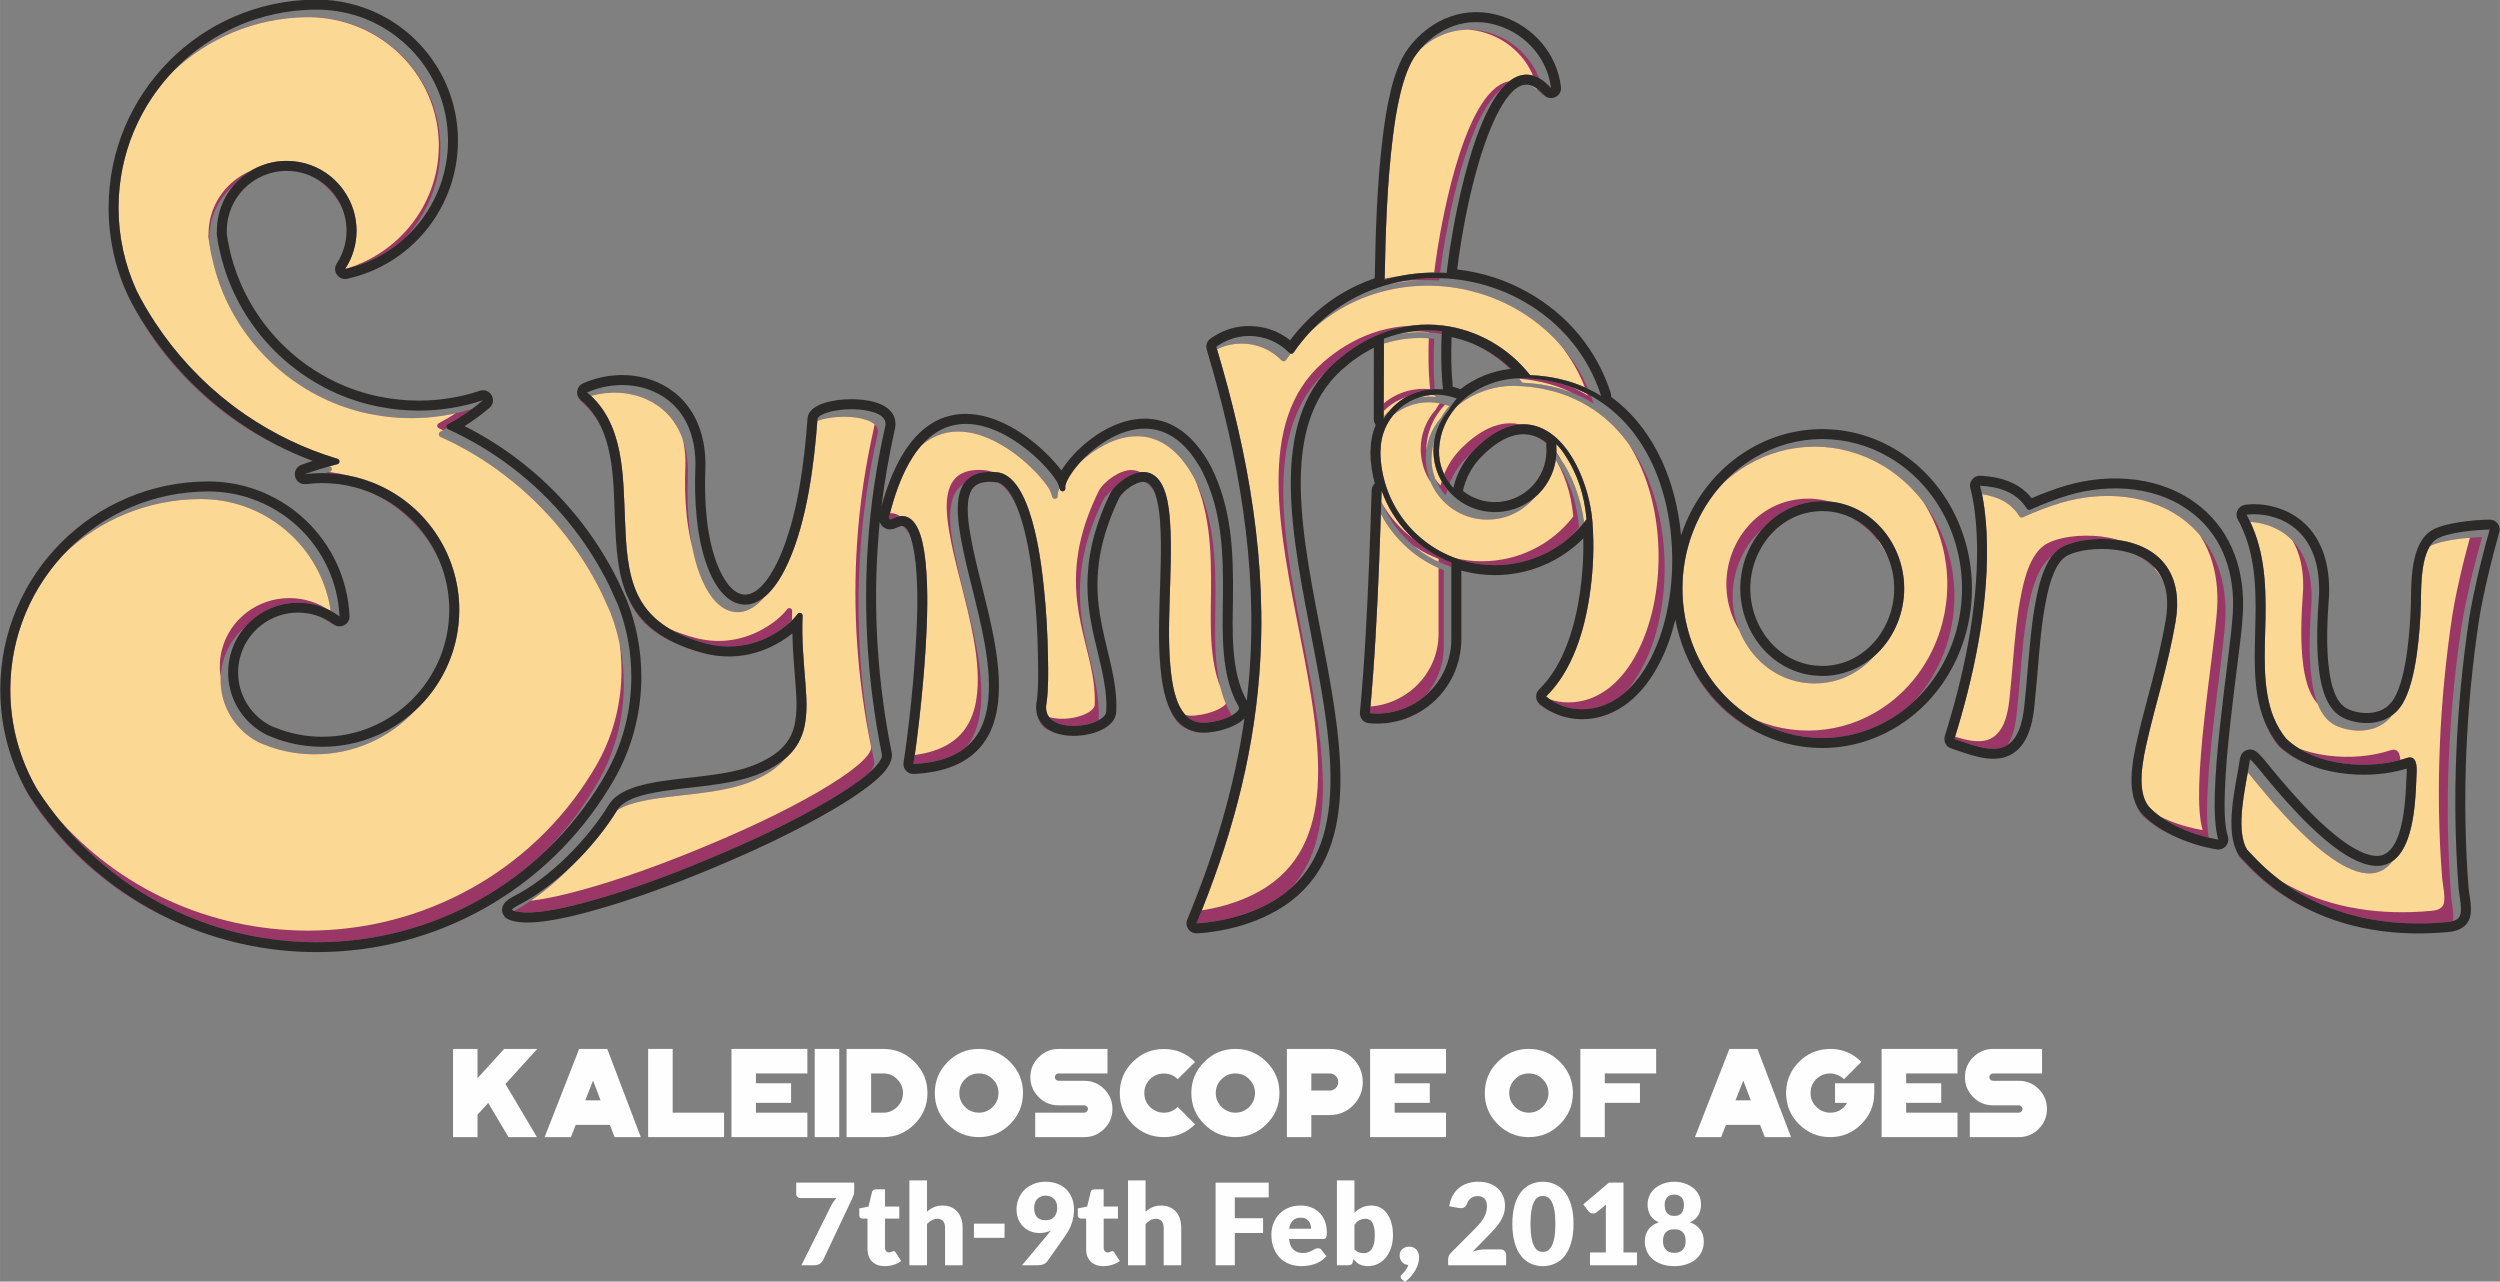 <?xml version="1.0" encoding="UTF-8"?>
<!DOCTYPE svg PUBLIC "-//W3C//DTD SVG 1.1//EN" "http://www.w3.org/Graphics/SVG/1.1/DTD/svg11.dtd">
<!-- Creator: CorelDRAW X7 -->
<svg xmlns="http://www.w3.org/2000/svg" xml:space="preserve" width="282.31mm" height="144.727mm" version="1.1" style="shape-rendering:geometricPrecision; text-rendering:geometricPrecision; image-rendering:optimizeQuality; fill-rule:evenodd; clip-rule:evenodd"
viewBox="0 0 28231 14473"
 xmlns:xlink="http://www.w3.org/1999/xlink">
 <rect x="0" y="0" width="28231" height="14473" fill="#808080" stroke="none"/>
 <defs>
  <style type="text/css">
   <![CDATA[
    .fil0 {fill:none}
    .fil3 {fill:#2B2A29}
    .fil1 {fill:#9A3767}
    .fil2 {fill:#FBD995}
    .fil4 {fill:#FEFEFE;fill-rule:nonzero}
   ]]>
  </style>
    <clipPath id="id0">
     <path d="M21984 8430l21 7c-6,-4 -12,-10 -18,-15l-3 8zm685 -16c69,-101 93,-244 105,-353 13,-124 24,-249 35,-374 25,-293 47,-603 109,-890 36,-166 101,-407 252,-514 35,-47 76,-86 126,-111 190,-95 487,-104 691,-62 472,97 662,442 580,913 -41,238 -97,473 -158,707 -53,204 -110,408 -157,613 -48,208 -141,607 28,781 156,160 421,278 661,335 -85,-567 161,-1985 188,-2450 24,-427 -99,-838 -439,-1115 -392,-319 -940,-355 -1412,-217 -140,41 -301,104 -435,164 -15,7 -32,2 -40,-12 -96,-156 -253,-223 -421,-248 3,16 6,32 9,47 32,178 45,364 47,544 9,723 -154,1485 -368,2173 62,20 124,43 187,63 107,33 243,69 353,33 22,-7 42,-16 59,-27zm1451 -2147c143,68 246,170 308,298 -14,-36 -32,-70 -54,-103 -64,-92 -154,-154 -254,-195zm10 2839c15,39 36,75 65,104 94,96 228,178 372,240 -141,-65 -271,-148 -368,-247 -28,-29 -51,-62 -69,-97zm-18433 1254c4,6 20,12 32,15 -10,-6 -20,-13 -28,-22 -2,2 -4,5 -4,7zm4122 -1638c34,-40 55,-78 55,-110 -157,-778 -213,-1577 -160,-2369 30,-456 97,-896 197,-1341 5,-24 5,-48 -6,-70 -48,-108 -276,-126 -375,-126 -89,1 -188,11 -273,38 -7,2 -16,6 -27,10 -38,504 -119,1122 -324,1586 -54,124 -147,298 -273,401 -88,104 -198,182 -328,171 -211,-17 -341,-260 -406,-435 -123,-334 -146,-747 -132,-1099 14,-367 -119,-716 -472,-871 -194,-86 -418,-94 -621,-36 372,348 362,912 383,1391 12,281 22,610 150,866 151,304 441,450 755,536 231,63 467,43 685,-56 81,-37 175,-95 253,-162 7,-8 14,-17 20,-26 6,-8 14,-12 23,-13 24,-24 45,-48 63,-73 8,-11 23,-16 36,-11 14,5 22,17 21,32 -12,263 13,512 33,773 15,192 27,410 -47,591 -42,102 -106,183 -184,249 -89,106 -210,182 -341,241 -198,89 -440,126 -655,153 -202,25 -412,41 -611,83 -89,19 -205,49 -290,106 -129,211 -306,428 -504,620 -200,207 -428,391 -657,516 7,3 14,5 18,5 212,51 650,-63 858,-122 440,-123 880,-287 1301,-463 466,-193 945,-414 1380,-671 74,-43 304,-181 455,-314zm-3267 -4208l-8 3c114,95 196,207 256,331 -55,-125 -132,-238 -242,-329 -2,-2 -4,-3 -6,-5zm543 2242c8,20 17,39 26,58 112,224 299,362 516,454 -223,-102 -414,-254 -531,-489 -4,-8 -7,-15 -11,-23zm-3739 -1315l10 -2 -2 -1 -8 3zm845 128c340,157 605,428 757,757 -143,-335 -410,-609 -757,-757zm488 2453c-282,305 -686,496 -1134,496 -171,0 -340,-27 -502,-83l-118 -46c-1,0 -2,-1 -3,-1 -220,-108 -378,-313 -426,-554 -10,-51 -15,-102 -15,-154 0,-68 8,-136 26,-202 42,-159 130,-295 249,-397 146,-170 363,-275 599,-275 130,0 256,31 369,91 -48,-325 -204,-626 -446,-855 -154,-146 -338,-258 -539,-327 -153,-53 -318,-79 -480,-79 -597,0 -1138,233 -1540,613 -380,401 -613,943 -613,1540 0,397 104,784 304,1127 87,135 182,264 286,387 715,850 1760,1337 2871,1337 989,0 1919,-387 2609,-1056 194,-200 367,-423 515,-667 31,-51 61,-102 89,-154 168,-320 254,-675 254,-1036 0,-279 -52,-555 -153,-815l-97 -214c-256,-521 -631,-976 -1091,-1328l-12 -9c-222,-170 -463,-313 -718,-428 -11,-5 -18,-16 -18,-28 -1,-12 6,-23 17,-29 24,-13 49,-27 73,-41 -3,-5 -4,-10 -5,-16 0,-12 6,-23 17,-29 96,-51 187,-108 274,-172 -222,69 -454,104 -688,104 -152,0 -304,-15 -453,-45 0,0 -1,0 -1,0 -6,-1 -12,-2 -18,-3 -734,-151 -1355,-667 -1648,-1355 -56,-133 -100,-272 -130,-413 -17,-66 -24,-119 -32,-186 -1,-6 0,-12 2,-17 0,-4 0,-8 0,-12 0,-240 107,-454 275,-599 145,-168 360,-275 599,-275 184,0 361,63 502,180 52,44 99,93 138,148 97,135 149,295 149,460 0,155 -45,305 -129,432 261,-57 495,-183 683,-356 244,-265 392,-618 393,-1001 0,-1 0,-3 0,-4 0,-11 0,-21 0,-32 -7,-310 -109,-607 -295,-855 -177,-237 -421,-416 -700,-513 -165,-58 -339,-85 -514,-82l0 0c-587,7 -1118,240 -1513,615 -380,401 -613,943 -613,1538 0,324 70,643 205,937 59,121 135,247 209,360 233,354 524,667 861,925 53,40 107,80 162,117 318,217 667,385 1035,495 14,4 23,17 23,31 -1,15 -10,27 -24,30 -30,8 -59,15 -88,24l3 1c14,4 23,16 23,31 0,14 -10,26 -24,30 -19,5 -38,10 -57,15 184,3 368,38 541,107 590,232 979,802 979,1438 0,448 -192,852 -497,1134zm-1070 -1054c45,21 89,48 130,78l-1 -8c-40,-29 -84,-52 -129,-70zm-3407 1790c35,83 76,164 122,243 87,135 183,265 287,388 377,449 847,796 1370,1024 -522,-235 -992,-586 -1371,-1037 -107,-127 -205,-260 -295,-399 -1,-2 -2,-3 -3,-4 -40,-70 -77,-142 -110,-215zm3279 -6779c58,27 112,62 163,104 52,43 98,93 138,148 27,38 51,78 71,120 -20,-49 -46,-96 -77,-140 -34,-47 -74,-90 -119,-127 -53,-44 -113,-79 -176,-105zm325 1137l-5 7 9 -2c-1,-2 -3,-3 -4,-5zm-2382 201c8,17 16,35 24,52 59,122 134,247 208,360 233,354 525,668 861,925 53,41 108,80 163,118 196,134 404,249 621,343 -209,-93 -410,-206 -599,-335 -57,-39 -113,-80 -168,-122 -346,-265 -647,-588 -886,-952 -79,-120 -154,-244 -216,-373 -1,-1 -1,-1 -1,-2l-7 -14zm8520 2614c0,17 6,22 19,19 -7,-6 -14,-12 -19,-19zm235 9c37,25 66,65 89,113 -20,-56 -46,-100 -78,-111 -4,-1 -7,-2 -11,-2zm41 2763l-1 10 11 0c-3,-3 -6,-6 -10,-10zm680 -266c14,-17 26,-35 39,-53 233,-356 107,-966 18,-1352 -69,-301 -158,-604 -209,-907 -30,-179 -68,-471 71,-616 16,-17 33,-31 51,-43 10,-15 22,-30 34,-43 87,-90 217,-102 334,-91 401,24 510,1019 540,1308 27,258 42,521 46,781 3,159 6,345 -14,503 0,1 0,2 0,3 -14,60 -11,123 29,173 67,86 213,102 314,96 77,-4 163,-22 232,-57 3,-2 6,-3 9,-5 2,-4 2,-9 3,-14 3,-81 -1,-163 -11,-244 -18,-152 -56,-301 -92,-450 -39,-162 -76,-324 -95,-490 -53,-459 44,-866 244,-1280 23,-44 65,-90 115,-131 78,-100 234,-200 347,-195 34,1 66,9 96,25 161,86 190,371 201,531 21,292 4,598 -4,890 -8,277 -16,574 19,848 20,161 68,407 219,499 56,35 120,44 186,37 86,-8 180,-32 257,-70 5,-2 11,-5 17,-9l0 0c0,-5 -1,-10 -4,-14 -207,-356 -181,-838 -177,-1236 5,-496 -9,-968 -234,-1422 -145,-273 -370,-508 -702,-481 -113,9 -223,47 -322,100 -95,50 -186,116 -268,190 -11,13 -22,26 -33,39 -40,46 -147,188 -136,254 3,16 -7,32 -24,36 -16,4 -32,-5 -37,-21l-4 -12c-15,32 -24,61 -20,82 2,17 -8,32 -24,36 -16,4 -33,-5 -38,-20l-12 -37c0,0 -1,-1 -1,-2 -16,-69 -137,-203 -186,-253 -121,-124 -265,-238 -418,-320 -137,-74 -292,-128 -450,-127 -165,1 -300,62 -412,158 -192,219 -300,545 -363,800 -7,43 11,40 48,21 46,-22 96,-33 146,-17 164,53 202,376 217,518 31,311 19,645 1,956 -17,275 -42,549 -73,822 -19,165 -39,332 -66,497 213,-11 433,-58 596,-191zm360 -2987c82,46 149,138 204,254 -51,-120 -119,-229 -204,-254zm465 2683c6,19 15,36 28,53 26,32 62,55 104,70 -41,-21 -78,-49 -107,-86 -9,-12 -18,-24 -25,-37zm1199 -2687c47,28 82,73 109,127 -20,-54 -48,-98 -85,-118 -8,-4 -16,-7 -24,-9zm279 2568c33,82 80,154 147,195 16,9 32,17 48,23 -7,-4 -14,-8 -21,-12 -78,-48 -133,-121 -174,-206zm12078 1668c73,78 142,151 222,223 133,117 277,219 433,304 63,34 127,66 193,94 -55,-25 -109,-52 -162,-81 -163,-88 -315,-195 -453,-318 -81,-73 -155,-151 -230,-230 -5,-6 -9,-12 -14,-18 -6,-11 -12,-22 -18,-33 8,21 18,41 29,59zm2409 719c15,-79 -16,-215 -21,-282 -78,-1009 -32,-2050 118,-3050l1 0c13,-86 30,-172 47,-257 51,-249 114,-501 184,-746 -166,2 -469,34 -589,102 -107,170 -99,492 -102,658 -11,305 -48,854 -207,1120 -31,52 -70,95 -115,129 -78,103 -190,161 -322,173 -107,10 -235,-11 -331,-62 -174,-93 -232,-327 -257,-507 -40,-283 -23,-601 -3,-885 9,-290 -60,-596 -312,-772 -107,-75 -244,-121 -380,-128 163,344 179,715 172,1096 -6,352 -42,779 92,1111 35,86 81,165 139,238 327,317 952,362 1366,221 110,-37 113,94 110,164 -5,135 -11,269 -26,403 -38,329 -127,513 -245,596 -375,511 -1231,-506 -1578,-931 -8,-10 -32,-41 -58,-70 -50,275 -130,676 -7,874 73,78 143,152 223,223 132,118 277,220 432,304 493,269 1055,342 1608,289 20,-2 41,-5 61,-11zm-2413 -4504l-4 1c18,31 34,63 49,95 -14,-32 -29,-64 -45,-96zm307 2300c34,82 78,158 134,227 82,79 182,142 293,188 -106,-49 -203,-112 -286,-192 -3,-4 -6,-7 -9,-11 -53,-65 -97,-136 -132,-212zm-5102 -3153c-268,0 -528,72 -759,208 -100,59 -193,128 -276,205 -295,318 -458,747 -458,1189 0,598 299,1174 819,1480 232,136 491,208 760,208 268,0 527,-72 759,-208 100,-59 192,-128 275,-205 295,-318 458,-748 458,-1189 0,-598 -298,-1174 -819,-1480 -231,-136 -491,-208 -759,-208zm-1435 2390c137,320 367,596 676,778 57,33 116,63 177,89 -51,-24 -100,-49 -149,-78 -316,-186 -556,-465 -704,-789zm1810 -1605c199,94 357,260 452,461 -87,-207 -246,-378 -452,-461zm297 1581c-165,187 -400,308 -672,308 -534,0 -926,-467 -926,-986 0,-298 129,-579 340,-764 165,-187 400,-308 672,-308 534,0 925,467 925,986 0,298 -129,578 -339,764zm-7735 3095l-3 8 11 -1c-3,-2 -5,-5 -8,-7zm1153 -479c1159,-1277 -1002,-4566 404,-5843 28,-31 58,-62 90,-91 338,-303 767,-473 1223,-415 385,48 740,254 979,559 230,9 452,58 656,155 -163,-379 -446,-692 -810,-900 -562,-320 -1257,-355 -1843,-78 -177,84 -339,196 -481,329 -70,75 -134,154 -192,239 -6,8 -14,13 -24,14 -3,0 -6,0 -10,-1 -18,24 -35,48 -52,72 -5,9 -14,13 -23,14 -10,1 -19,-2 -26,-9 -119,-123 -281,-191 -452,-191 -83,0 -165,16 -241,47 -12,6 -24,12 -37,18 358,1203 575,2421 477,3680 -76,977 -335,1901 -709,2802 81,-3 168,-16 244,-29 212,-38 423,-107 609,-215 82,-47 154,-100 218,-157zm1205 -6252c138,-25 281,-30 427,-12 22,3 44,6 66,10l1 -32c-166,-19 -333,-7 -494,34zm851 110c152,70 292,166 413,282l11 -1c-123,-119 -267,-214 -424,-281zm513 388c14,16 28,33 41,50 287,11 561,84 804,235 -10,-29 -20,-58 -31,-87 -214,-118 -467,-189 -758,-198 -19,-1 -37,-1 -56,0zm177 1348c-128,152 -319,248 -532,248 -122,0 -241,-31 -346,-92 -216,-124 -349,-353 -349,-602 0,-169 61,-330 172,-457 1,-2 1,-4 3,-6 26,-45 56,-87 90,-125 -73,-29 -151,-43 -231,-43 -152,0 -292,54 -401,144 -90,109 -144,249 -144,401 0,4 -1,8 -2,12 5,585 404,1096 971,1241 105,27 214,41 322,41 327,0 635,-122 871,-337 27,-30 54,-62 79,-95 -25,-267 -98,-510 -249,-733 -1,-2 -2,-3 -3,-4 -3,-6 -7,-12 -11,-18 -26,170 -114,319 -240,425zm-1730 42c141,345 426,620 791,740l0 -49c-369,-144 -656,-443 -787,-812l-4 121zm598 -1836c-192,-23 -385,-3 -569,54 -1,274 -2,548 -2,822 20,-21 41,-41 64,-60 125,-149 310,-242 512,-248 -15,-188 -13,-382 -5,-568zm-170 662c36,-6 72,-9 109,-9 25,0 50,1 74,4 -1,-9 -2,-17 -3,-26 -62,2 -123,12 -180,31zm1348 3463c50,41 106,74 165,98 -54,-26 -105,-58 -151,-97 -3,-2 -6,-4 -8,-7l-6 6zm986 -140c132,-149 228,-336 292,-515 141,-391 176,-843 122,-1254 -119,-918 -666,-1654 -1653,-1684 -247,-8 -495,80 -677,238 -115,133 -188,300 -194,493 -3,134 41,263 120,369 44,-109 110,-209 193,-294 18,-19 37,-36 56,-54 10,-11 20,-21 30,-32 181,-184 431,-348 700,-265 396,123 604,699 633,1076 22,279 10,556 -31,832 -59,401 -194,853 -492,1144 113,93 254,144 402,144 86,0 171,-15 252,-46 92,-35 174,-88 247,-152zm-2164 -2835c-18,63 -29,129 -31,198 -4,157 57,307 161,421 6,-22 12,-44 18,-66 -100,-123 -157,-277 -157,-441 0,-38 3,-75 9,-112zm1146 -46c42,21 82,47 119,77 0,-3 1,-6 1,-9 -37,-29 -77,-52 -120,-68zm233 191c177,213 281,527 314,779 9,-12 18,-24 27,-36 -24,-267 -98,-509 -249,-733 -1,-1 -1,-2 -2,-4 -25,-40 -57,-78 -91,-112 1,24 2,49 2,73 0,11 0,22 -1,33zm-2191 3008l-1 11c5,0 9,1 14,1 -5,-4 -9,-8 -13,-12zm714 -275c128,-147 206,-340 206,-553l0 -862c-309,-120 -560,-349 -711,-636 -6,182 -12,365 -19,547 -23,568 -52,1138 -105,1704 239,24 462,-55 629,-200zm153 -4686l3 -27c-191,-4 -382,19 -568,69 185,-40 375,-54 565,-42zm11 -89c9,-70 19,-141 30,-211 52,-336 264,-1540 661,-1860 79,-96 167,-156 264,-164 59,-5 114,11 163,39 -91,-235 -287,-422 -534,-505 -295,-98 -581,-25 -798,168 -18,20 -36,41 -52,63 -165,219 -234,668 -267,933 -66,530 -83,1082 -93,1617 204,-59 415,-86 626,-80zm1027 -2114c53,28 100,70 141,115l-2 -14c-37,-40 -85,-83 -139,-101z"/>
    </clipPath>
 </defs>
 <g id="Layer_x0020_1">
  <g id="_2290366559968">
   <path class="fil0" d="M21984 8430l21 7c-6,-4 -12,-10 -18,-15l-3 8zm685 -16c69,-101 93,-244 105,-353 13,-124 24,-249 35,-374 25,-293 47,-603 109,-890 36,-166 101,-407 252,-514 35,-47 76,-86 126,-111 190,-95 487,-104 691,-62 472,97 662,442 580,913 -41,238 -97,473 -158,707 -53,204 -110,408 -157,613 -48,208 -141,607 28,781 156,160 421,278 661,335 -85,-567 161,-1985 188,-2450 24,-427 -99,-838 -439,-1115 -392,-319 -940,-355 -1412,-217 -140,41 -301,104 -435,164 -15,7 -32,2 -40,-12 -96,-156 -253,-223 -421,-248 3,16 6,32 9,47 32,178 45,364 47,544 9,723 -154,1485 -368,2173 62,20 124,43 187,63 107,33 243,69 353,33 22,-7 42,-16 59,-27zm1451 -2147c143,68 246,170 308,298 -14,-36 -32,-70 -54,-103 -64,-92 -154,-154 -254,-195zm10 2839c15,39 36,75 65,104 94,96 228,178 372,240 -141,-65 -271,-148 -368,-247 -28,-29 -51,-62 -69,-97zm-18433 1254c4,6 20,12 32,15 -10,-6 -20,-13 -28,-22 -2,2 -4,5 -4,7zm4122 -1638c34,-40 55,-78 55,-110 -157,-778 -213,-1577 -160,-2369 30,-456 97,-896 197,-1341 5,-24 5,-48 -6,-70 -48,-108 -276,-126 -375,-126 -89,1 -188,11 -273,38 -7,2 -16,6 -27,10 -38,504 -119,1122 -324,1586 -54,124 -147,298 -273,401 -88,104 -198,182 -328,171 -211,-17 -341,-260 -406,-435 -123,-334 -146,-747 -132,-1099 14,-367 -119,-716 -472,-871 -194,-86 -418,-94 -621,-36 372,348 362,912 383,1391 12,281 22,610 150,866 151,304 441,450 755,536 231,63 467,43 685,-56 81,-37 175,-95 253,-162 7,-8 14,-17 20,-26 6,-8 14,-12 23,-13 24,-24 45,-48 63,-73 8,-11 23,-16 36,-11 14,5 22,17 21,32 -12,263 13,512 33,773 15,192 27,410 -47,591 -42,102 -106,183 -184,249 -89,106 -210,182 -341,241 -198,89 -440,126 -655,153 -202,25 -412,41 -611,83 -89,19 -205,49 -290,106 -129,211 -306,428 -504,620 -200,207 -428,391 -657,516 7,3 14,5 18,5 212,51 650,-63 858,-122 440,-123 880,-287 1301,-463 466,-193 945,-414 1380,-671 74,-43 304,-181 455,-314zm-3267 -4208l-8 3c114,95 196,207 256,331 -55,-125 -132,-238 -242,-329 -2,-2 -4,-3 -6,-5zm543 2242c8,20 17,39 26,58 112,224 299,362 516,454 -223,-102 -414,-254 -531,-489 -4,-8 -7,-15 -11,-23zm-3739 -1315l10 -2 -2 -1 -8 3zm845 128c340,157 605,428 757,757 -143,-335 -410,-609 -757,-757zm488 2453c-282,305 -686,496 -1134,496 -171,0 -340,-27 -502,-83l-118 -46c-1,0 -2,-1 -3,-1 -220,-108 -378,-313 -426,-554 -10,-51 -15,-102 -15,-154 0,-68 8,-136 26,-202 42,-159 130,-295 249,-397 146,-170 363,-275 599,-275 130,0 256,31 369,91 -48,-325 -204,-626 -446,-855 -154,-146 -338,-258 -539,-327 -153,-53 -318,-79 -480,-79 -597,0 -1138,233 -1540,613 -380,401 -613,943 -613,1540 0,397 104,784 304,1127 87,135 182,264 286,387 715,850 1760,1337 2871,1337 989,0 1919,-387 2609,-1056 194,-200 367,-423 515,-667 31,-51 61,-102 89,-154 168,-320 254,-675 254,-1036 0,-279 -52,-555 -153,-815l-97 -214c-256,-521 -631,-976 -1091,-1328l-12 -9c-222,-170 -463,-313 -718,-428 -11,-5 -18,-16 -18,-28 -1,-12 6,-23 17,-29 24,-13 49,-27 73,-41 -3,-5 -4,-10 -5,-16 0,-12 6,-23 17,-29 96,-51 187,-108 274,-172 -222,69 -454,104 -688,104 -152,0 -304,-15 -453,-45 0,0 -1,0 -1,0 -6,-1 -12,-2 -18,-3 -734,-151 -1355,-667 -1648,-1355 -56,-133 -100,-272 -130,-413 -17,-66 -24,-119 -32,-186 -1,-6 0,-12 2,-17 0,-4 0,-8 0,-12 0,-240 107,-454 275,-599 145,-168 360,-275 599,-275 184,0 361,63 502,180 52,44 99,93 138,148 97,135 149,295 149,460 0,155 -45,305 -129,432 261,-57 495,-183 683,-356 244,-265 392,-618 393,-1001 0,-1 0,-3 0,-4 0,-11 0,-21 0,-32 -7,-310 -109,-607 -295,-855 -177,-237 -421,-416 -700,-513 -165,-58 -339,-85 -514,-82l0 0c-587,7 -1118,240 -1513,615 -380,401 -613,943 -613,1538 0,324 70,643 205,937 59,121 135,247 209,360 233,354 524,667 861,925 53,40 107,80 162,117 318,217 667,385 1035,495 14,4 23,17 23,31 -1,15 -10,27 -24,30 -30,8 -59,15 -88,24l3 1c14,4 23,16 23,31 0,14 -10,26 -24,30 -19,5 -38,10 -57,15 184,3 368,38 541,107 590,232 979,802 979,1438 0,448 -192,852 -497,1134zm-1070 -1054c45,21 89,48 130,78l-1 -8c-40,-29 -84,-52 -129,-70zm-3407 1790c35,83 76,164 122,243 87,135 183,265 287,388 377,449 847,796 1370,1024 -522,-235 -992,-586 -1371,-1037 -107,-127 -205,-260 -295,-399 -1,-2 -2,-3 -3,-4 -40,-70 -77,-142 -110,-215zm3279 -6779c58,27 112,62 163,104 52,43 98,93 138,148 27,38 51,78 71,120 -20,-49 -46,-96 -77,-140 -34,-47 -74,-90 -119,-127 -53,-44 -113,-79 -176,-105zm325 1137l-5 7 9 -2c-1,-2 -3,-3 -4,-5zm-2382 201c8,17 16,35 24,52 59,122 134,247 208,360 233,354 525,668 861,925 53,41 108,80 163,118 196,134 404,249 621,343 -209,-93 -410,-206 -599,-335 -57,-39 -113,-80 -168,-122 -346,-265 -647,-588 -886,-952 -79,-120 -154,-244 -216,-373 -1,-1 -1,-1 -1,-2l-7 -14zm8520 2614c0,17 6,22 19,19 -7,-6 -14,-12 -19,-19zm235 9c37,25 66,65 89,113 -20,-56 -46,-100 -78,-111 -4,-1 -7,-2 -11,-2zm41 2763l-1 10 11 0c-3,-3 -6,-6 -10,-10zm680 -266c14,-17 26,-35 39,-53 233,-356 107,-966 18,-1352 -69,-301 -158,-604 -209,-907 -30,-179 -68,-471 71,-616 16,-17 33,-31 51,-43 10,-15 22,-30 34,-43 87,-90 217,-102 334,-91 401,24 510,1019 540,1308 27,258 42,521 46,781 3,159 6,345 -14,503 0,1 0,2 0,3 -14,60 -11,123 29,173 67,86 213,102 314,96 77,-4 163,-22 232,-57 3,-2 6,-3 9,-5 2,-4 2,-9 3,-14 3,-81 -1,-163 -11,-244 -18,-152 -56,-301 -92,-450 -39,-162 -76,-324 -95,-490 -53,-459 44,-866 244,-1280 23,-44 65,-90 115,-131 78,-100 234,-200 347,-195 34,1 66,9 96,25 161,86 190,371 201,531 21,292 4,598 -4,890 -8,277 -16,574 19,848 20,161 68,407 219,499 56,35 120,44 186,37 86,-8 180,-32 257,-70 5,-2 11,-5 17,-9l0 0c0,-5 -1,-10 -4,-14 -207,-356 -181,-838 -177,-1236 5,-496 -9,-968 -234,-1422 -145,-273 -370,-508 -702,-481 -113,9 -223,47 -322,100 -95,50 -186,116 -268,190 -11,13 -22,26 -33,39 -40,46 -147,188 -136,254 3,16 -7,32 -24,36 -16,4 -32,-5 -37,-21l-4 -12c-15,32 -24,61 -20,82 2,17 -8,32 -24,36 -16,4 -33,-5 -38,-20l-12 -37c0,0 -1,-1 -1,-2 -16,-69 -137,-203 -186,-253 -121,-124 -265,-238 -418,-320 -137,-74 -292,-128 -450,-127 -165,1 -300,62 -412,158 -192,219 -300,545 -363,800 -7,43 11,40 48,21 46,-22 96,-33 146,-17 164,53 202,376 217,518 31,311 19,645 1,956 -17,275 -42,549 -73,822 -19,165 -39,332 -66,497 213,-11 433,-58 596,-191zm360 -2987c82,46 149,138 204,254 -51,-120 -119,-229 -204,-254zm465 2683c6,19 15,36 28,53 26,32 62,55 104,70 -41,-21 -78,-49 -107,-86 -9,-12 -18,-24 -25,-37zm1199 -2687c47,28 82,73 109,127 -20,-54 -48,-98 -85,-118 -8,-4 -16,-7 -24,-9zm279 2568c33,82 80,154 147,195 16,9 32,17 48,23 -7,-4 -14,-8 -21,-12 -78,-48 -133,-121 -174,-206zm12078 1668c73,78 142,151 222,223 133,117 277,219 433,304 63,34 127,66 193,94 -55,-25 -109,-52 -162,-81 -163,-88 -315,-195 -453,-318 -81,-73 -155,-151 -230,-230 -5,-6 -9,-12 -14,-18 -6,-11 -12,-22 -18,-33 8,21 18,41 29,59zm2409 719c15,-79 -16,-215 -21,-282 -78,-1009 -32,-2050 118,-3050l1 0c13,-86 30,-172 47,-257 51,-249 114,-501 184,-746 -166,2 -469,34 -589,102 -107,170 -99,492 -102,658 -11,305 -48,854 -207,1120 -31,52 -70,95 -115,129 -78,103 -190,161 -322,173 -107,10 -235,-11 -331,-62 -174,-93 -232,-327 -257,-507 -40,-283 -23,-601 -3,-885 9,-290 -60,-596 -312,-772 -107,-75 -244,-121 -380,-128 163,344 179,715 172,1096 -6,352 -42,779 92,1111 35,86 81,165 139,238 327,317 952,362 1366,221 110,-37 113,94 110,164 -5,135 -11,269 -26,403 -38,329 -127,513 -245,596 -375,511 -1231,-506 -1578,-931 -8,-10 -32,-41 -58,-70 -50,275 -130,676 -7,874 73,78 143,152 223,223 132,118 277,220 432,304 493,269 1055,342 1608,289 20,-2 41,-5 61,-11zm-2413 -4504l-4 1c18,31 34,63 49,95 -14,-32 -29,-64 -45,-96zm307 2300c34,82 78,158 134,227 82,79 182,142 293,188 -106,-49 -203,-112 -286,-192 -3,-4 -6,-7 -9,-11 -53,-65 -97,-136 -132,-212zm-5102 -3153c-268,0 -528,72 -759,208 -100,59 -193,128 -276,205 -295,318 -458,747 -458,1189 0,598 299,1174 819,1480 232,136 491,208 760,208 268,0 527,-72 759,-208 100,-59 192,-128 275,-205 295,-318 458,-748 458,-1189 0,-598 -298,-1174 -819,-1480 -231,-136 -491,-208 -759,-208zm-1435 2390c137,320 367,596 676,778 57,33 116,63 177,89 -51,-24 -100,-49 -149,-78 -316,-186 -556,-465 -704,-789zm1810 -1605c199,94 357,260 452,461 -87,-207 -246,-378 -452,-461zm297 1581c-165,187 -400,308 -672,308 -534,0 -926,-467 -926,-986 0,-298 129,-579 340,-764 165,-187 400,-308 672,-308 534,0 925,467 925,986 0,298 -129,578 -339,764zm-7735 3095l-3 8 11 -1c-3,-2 -5,-5 -8,-7zm1153 -479c1159,-1277 -1002,-4566 404,-5843 28,-31 58,-62 90,-91 338,-303 767,-473 1223,-415 385,48 740,254 979,559 230,9 452,58 656,155 -163,-379 -446,-692 -810,-900 -562,-320 -1257,-355 -1843,-78 -177,84 -339,196 -481,329 -70,75 -134,154 -192,239 -6,8 -14,13 -24,14 -3,0 -6,0 -10,-1 -18,24 -35,48 -52,72 -5,9 -14,13 -23,14 -10,1 -19,-2 -26,-9 -119,-123 -281,-191 -452,-191 -83,0 -165,16 -241,47 -12,6 -24,12 -37,18 358,1203 575,2421 477,3680 -76,977 -335,1901 -709,2802 81,-3 168,-16 244,-29 212,-38 423,-107 609,-215 82,-47 154,-100 218,-157zm1205 -6252c138,-25 281,-30 427,-12 22,3 44,6 66,10l1 -32c-166,-19 -333,-7 -494,34zm851 110c152,70 292,166 413,282l11 -1c-123,-119 -267,-214 -424,-281zm513 388c14,16 28,33 41,50 287,11 561,84 804,235 -10,-29 -20,-58 -31,-87 -214,-118 -467,-189 -758,-198 -19,-1 -37,-1 -56,0zm177 1348c-128,152 -319,248 -532,248 -122,0 -241,-31 -346,-92 -216,-124 -349,-353 -349,-602 0,-169 61,-330 172,-457 1,-2 1,-4 3,-6 26,-45 56,-87 90,-125 -73,-29 -151,-43 -231,-43 -152,0 -292,54 -401,144 -90,109 -144,249 -144,401 0,4 -1,8 -2,12 5,585 404,1096 971,1241 105,27 214,41 322,41 327,0 635,-122 871,-337 27,-30 54,-62 79,-95 -25,-267 -98,-510 -249,-733 -1,-2 -2,-3 -3,-4 -3,-6 -7,-12 -11,-18 -26,170 -114,319 -240,425zm-1730 42c141,345 426,620 791,740l0 -49c-369,-144 -656,-443 -787,-812l-4 121zm598 -1836c-192,-23 -385,-3 -569,54 -1,274 -2,548 -2,822 20,-21 41,-41 64,-60 125,-149 310,-242 512,-248 -15,-188 -13,-382 -5,-568zm-170 662c36,-6 72,-9 109,-9 25,0 50,1 74,4 -1,-9 -2,-17 -3,-26 -62,2 -123,12 -180,31zm1348 3463c50,41 106,74 165,98 -54,-26 -105,-58 -151,-97 -3,-2 -6,-4 -8,-7l-6 6zm986 -140c132,-149 228,-336 292,-515 141,-391 176,-843 122,-1254 -119,-918 -666,-1654 -1653,-1684 -247,-8 -495,80 -677,238 -115,133 -188,300 -194,493 -3,134 41,263 120,369 44,-109 110,-209 193,-294 18,-19 37,-36 56,-54 10,-11 20,-21 30,-32 181,-184 431,-348 700,-265 396,123 604,699 633,1076 22,279 10,556 -31,832 -59,401 -194,853 -492,1144 113,93 254,144 402,144 86,0 171,-15 252,-46 92,-35 174,-88 247,-152zm-2164 -2835c-18,63 -29,129 -31,198 -4,157 57,307 161,421 6,-22 12,-44 18,-66 -100,-123 -157,-277 -157,-441 0,-38 3,-75 9,-112zm1146 -46c42,21 82,47 119,77 0,-3 1,-6 1,-9 -37,-29 -77,-52 -120,-68zm233 191c177,213 281,527 314,779 9,-12 18,-24 27,-36 -24,-267 -98,-509 -249,-733 -1,-1 -1,-2 -2,-4 -25,-40 -57,-78 -91,-112 1,24 2,49 2,73 0,11 0,22 -1,33zm-2191 3008l-1 11c5,0 9,1 14,1 -5,-4 -9,-8 -13,-12zm714 -275c128,-147 206,-340 206,-553l0 -862c-309,-120 -560,-349 -711,-636 -6,182 -12,365 -19,547 -23,568 -52,1138 -105,1704 239,24 462,-55 629,-200zm153 -4686l3 -27c-191,-4 -382,19 -568,69 185,-40 375,-54 565,-42zm11 -89c9,-70 19,-141 30,-211 52,-336 264,-1540 661,-1860 79,-96 167,-156 264,-164 59,-5 114,11 163,39 -91,-235 -287,-422 -534,-505 -295,-98 -581,-25 -798,168 -18,20 -36,41 -52,63 -165,219 -234,668 -267,933 -66,530 -83,1082 -93,1617 204,-59 415,-86 626,-80zm1027 -2114c53,28 100,70 141,115l-2 -14c-37,-40 -85,-83 -139,-101z"/>
   <path id="1" class="fil1" d="M21984 8430l21 7c-6,-4 -12,-10 -18,-15l-3 8zm685 -16c69,-101 93,-244 105,-353 13,-124 24,-249 35,-374 25,-293 47,-603 109,-890 36,-166 101,-407 252,-514 35,-47 76,-86 126,-111 190,-95 487,-104 691,-62 472,97 662,442 580,913 -41,238 -97,473 -158,707 -53,204 -110,408 -157,613 -48,208 -141,607 28,781 156,160 421,278 661,335 -85,-567 161,-1985 188,-2450 24,-427 -99,-838 -439,-1115 -392,-319 -940,-355 -1412,-217 -140,41 -301,104 -435,164 -15,7 -32,2 -40,-12 -96,-156 -253,-223 -421,-248 3,16 6,32 9,47 32,178 45,364 47,544 9,723 -154,1485 -368,2173 62,20 124,43 187,63 107,33 243,69 353,33 22,-7 42,-16 59,-27zm1451 -2147c143,68 246,170 308,298 -14,-36 -32,-70 -54,-103 -64,-92 -154,-154 -254,-195zm10 2839c15,39 36,75 65,104 94,96 228,178 372,240 -141,-65 -271,-148 -368,-247 -28,-29 -51,-62 -69,-97zm-18433 1254c4,6 20,12 32,15 -10,-6 -20,-13 -28,-22 -2,2 -4,5 -4,7zm4122 -1638c34,-40 55,-78 55,-110 -157,-778 -213,-1577 -160,-2369 30,-456 97,-896 197,-1341 5,-24 5,-48 -6,-70 -48,-108 -276,-126 -375,-126 -89,1 -188,11 -273,38 -7,2 -16,6 -27,10 -38,504 -119,1122 -324,1586 -54,124 -147,298 -273,401 -88,104 -198,182 -328,171 -211,-17 -341,-260 -406,-435 -123,-334 -146,-747 -132,-1099 14,-367 -119,-716 -472,-871 -194,-86 -418,-94 -621,-36 372,348 362,912 383,1391 12,281 22,610 150,866 151,304 441,450 755,536 231,63 467,43 685,-56 81,-37 175,-95 253,-162 7,-8 14,-17 20,-26 6,-8 14,-12 23,-13 24,-24 45,-48 63,-73 8,-11 23,-16 36,-11 14,5 22,17 21,32 -12,263 13,512 33,773 15,192 27,410 -47,591 -42,102 -106,183 -184,249 -89,106 -210,182 -341,241 -198,89 -440,126 -655,153 -202,25 -412,41 -611,83 -89,19 -205,49 -290,106 -129,211 -306,428 -504,620 -200,207 -428,391 -657,516 7,3 14,5 18,5 212,51 650,-63 858,-122 440,-123 880,-287 1301,-463 466,-193 945,-414 1380,-671 74,-43 304,-181 455,-314zm-3267 -4208l-8 3c114,95 196,207 256,331 -55,-125 -132,-238 -242,-329 -2,-2 -4,-3 -6,-5zm543 2242c8,20 17,39 26,58 112,224 299,362 516,454 -223,-102 -414,-254 -531,-489 -4,-8 -7,-15 -11,-23zm-3739 -1315l10 -2 -2 -1 -8 3zm845 128c340,157 605,428 757,757 -143,-335 -410,-609 -757,-757zm488 2453c-282,305 -686,496 -1134,496 -171,0 -340,-27 -502,-83l-118 -46c-1,0 -2,-1 -3,-1 -220,-108 -378,-313 -426,-554 -10,-51 -15,-102 -15,-154 0,-68 8,-136 26,-202 42,-159 130,-295 249,-397 146,-170 363,-275 599,-275 130,0 256,31 369,91 -48,-325 -204,-626 -446,-855 -154,-146 -338,-258 -539,-327 -153,-53 -318,-79 -480,-79 -597,0 -1138,233 -1540,613 -380,401 -613,943 -613,1540 0,397 104,784 304,1127 87,135 182,264 286,387 715,850 1760,1337 2871,1337 989,0 1919,-387 2609,-1056 194,-200 367,-423 515,-667 31,-51 61,-102 89,-154 168,-320 254,-675 254,-1036 0,-279 -52,-555 -153,-815l-97 -214c-256,-521 -631,-976 -1091,-1328l-12 -9c-222,-170 -463,-313 -718,-428 -11,-5 -18,-16 -18,-28 -1,-12 6,-23 17,-29 24,-13 49,-27 73,-41 -3,-5 -4,-10 -5,-16 0,-12 6,-23 17,-29 96,-51 187,-108 274,-172 -222,69 -454,104 -688,104 -152,0 -304,-15 -453,-45 0,0 -1,0 -1,0 -6,-1 -12,-2 -18,-3 -734,-151 -1355,-667 -1648,-1355 -56,-133 -100,-272 -130,-413 -17,-66 -24,-119 -32,-186 -1,-6 0,-12 2,-17 0,-4 0,-8 0,-12 0,-240 107,-454 275,-599 145,-168 360,-275 599,-275 184,0 361,63 502,180 52,44 99,93 138,148 97,135 149,295 149,460 0,155 -45,305 -129,432 261,-57 495,-183 683,-356 244,-265 392,-618 393,-1001 0,-1 0,-3 0,-4 0,-11 0,-21 0,-32 -7,-310 -109,-607 -295,-855 -177,-237 -421,-416 -700,-513 -165,-58 -339,-85 -514,-82l0 0c-587,7 -1118,240 -1513,615 -380,401 -613,943 -613,1538 0,324 70,643 205,937 59,121 135,247 209,360 233,354 524,667 861,925 53,40 107,80 162,117 318,217 667,385 1035,495 14,4 23,17 23,31 -1,15 -10,27 -24,30 -30,8 -59,15 -88,24l3 1c14,4 23,16 23,31 0,14 -10,26 -24,30 -19,5 -38,10 -57,15 184,3 368,38 541,107 590,232 979,802 979,1438 0,448 -192,852 -497,1134zm-1070 -1054c45,21 89,48 130,78l-1 -8c-40,-29 -84,-52 -129,-70zm-3407 1790c35,83 76,164 122,243 87,135 183,265 287,388 377,449 847,796 1370,1024 -522,-235 -992,-586 -1371,-1037 -107,-127 -205,-260 -295,-399 -1,-2 -2,-3 -3,-4 -40,-70 -77,-142 -110,-215zm3279 -6779c58,27 112,62 163,104 52,43 98,93 138,148 27,38 51,78 71,120 -20,-49 -46,-96 -77,-140 -34,-47 -74,-90 -119,-127 -53,-44 -113,-79 -176,-105zm325 1137l-5 7 9 -2c-1,-2 -3,-3 -4,-5zm-2382 201c8,17 16,35 24,52 59,122 134,247 208,360 233,354 525,668 861,925 53,41 108,80 163,118 196,134 404,249 621,343 -209,-93 -410,-206 -599,-335 -57,-39 -113,-80 -168,-122 -346,-265 -647,-588 -886,-952 -79,-120 -154,-244 -216,-373 -1,-1 -1,-1 -1,-2l-7 -14zm8520 2614c0,17 6,22 19,19 -7,-6 -14,-12 -19,-19zm235 9c37,25 66,65 89,113 -20,-56 -46,-100 -78,-111 -4,-1 -7,-2 -11,-2zm41 2763l-1 10 11 0c-3,-3 -6,-6 -10,-10zm680 -266c14,-17 26,-35 39,-53 233,-356 107,-966 18,-1352 -69,-301 -158,-604 -209,-907 -30,-179 -68,-471 71,-616 16,-17 33,-31 51,-43 10,-15 22,-30 34,-43 87,-90 217,-102 334,-91 401,24 510,1019 540,1308 27,258 42,521 46,781 3,159 6,345 -14,503 0,1 0,2 0,3 -14,60 -11,123 29,173 67,86 213,102 314,96 77,-4 163,-22 232,-57 3,-2 6,-3 9,-5 2,-4 2,-9 3,-14 3,-81 -1,-163 -11,-244 -18,-152 -56,-301 -92,-450 -39,-162 -76,-324 -95,-490 -53,-459 44,-866 244,-1280 23,-44 65,-90 115,-131 78,-100 234,-200 347,-195 34,1 66,9 96,25 161,86 190,371 201,531 21,292 4,598 -4,890 -8,277 -16,574 19,848 20,161 68,407 219,499 56,35 120,44 186,37 86,-8 180,-32 257,-70 5,-2 11,-5 17,-9l0 0c0,-5 -1,-10 -4,-14 -207,-356 -181,-838 -177,-1236 5,-496 -9,-968 -234,-1422 -145,-273 -370,-508 -702,-481 -113,9 -223,47 -322,100 -95,50 -186,116 -268,190 -11,13 -22,26 -33,39 -40,46 -147,188 -136,254 3,16 -7,32 -24,36 -16,4 -32,-5 -37,-21l-4 -12c-15,32 -24,61 -20,82 2,17 -8,32 -24,36 -16,4 -33,-5 -38,-20l-12 -37c0,0 -1,-1 -1,-2 -16,-69 -137,-203 -186,-253 -121,-124 -265,-238 -418,-320 -137,-74 -292,-128 -450,-127 -165,1 -300,62 -412,158 -192,219 -300,545 -363,800 -7,43 11,40 48,21 46,-22 96,-33 146,-17 164,53 202,376 217,518 31,311 19,645 1,956 -17,275 -42,549 -73,822 -19,165 -39,332 -66,497 213,-11 433,-58 596,-191zm360 -2987c82,46 149,138 204,254 -51,-120 -119,-229 -204,-254zm465 2683c6,19 15,36 28,53 26,32 62,55 104,70 -41,-21 -78,-49 -107,-86 -9,-12 -18,-24 -25,-37zm1199 -2687c47,28 82,73 109,127 -20,-54 -48,-98 -85,-118 -8,-4 -16,-7 -24,-9zm279 2568c33,82 80,154 147,195 16,9 32,17 48,23 -7,-4 -14,-8 -21,-12 -78,-48 -133,-121 -174,-206zm12078 1668c73,78 142,151 222,223 133,117 277,219 433,304 63,34 127,66 193,94 -55,-25 -109,-52 -162,-81 -163,-88 -315,-195 -453,-318 -81,-73 -155,-151 -230,-230 -5,-6 -9,-12 -14,-18 -6,-11 -12,-22 -18,-33 8,21 18,41 29,59zm2409 719c15,-79 -16,-215 -21,-282 -78,-1009 -32,-2050 118,-3050l1 0c13,-86 30,-172 47,-257 51,-249 114,-501 184,-746 -166,2 -469,34 -589,102 -107,170 -99,492 -102,658 -11,305 -48,854 -207,1120 -31,52 -70,95 -115,129 -78,103 -190,161 -322,173 -107,10 -235,-11 -331,-62 -174,-93 -232,-327 -257,-507 -40,-283 -23,-601 -3,-885 9,-290 -60,-596 -312,-772 -107,-75 -244,-121 -380,-128 163,344 179,715 172,1096 -6,352 -42,779 92,1111 35,86 81,165 139,238 327,317 952,362 1366,221 110,-37 113,94 110,164 -5,135 -11,269 -26,403 -38,329 -127,513 -245,596 -375,511 -1231,-506 -1578,-931 -8,-10 -32,-41 -58,-70 -50,275 -130,676 -7,874 73,78 143,152 223,223 132,118 277,220 432,304 493,269 1055,342 1608,289 20,-2 41,-5 61,-11zm-2413 -4504l-4 1c18,31 34,63 49,95 -14,-32 -29,-64 -45,-96zm307 2300c34,82 78,158 134,227 82,79 182,142 293,188 -106,-49 -203,-112 -286,-192 -3,-4 -6,-7 -9,-11 -53,-65 -97,-136 -132,-212zm-5102 -3153c-268,0 -528,72 -759,208 -100,59 -193,128 -276,205 -295,318 -458,747 -458,1189 0,598 299,1174 819,1480 232,136 491,208 760,208 268,0 527,-72 759,-208 100,-59 192,-128 275,-205 295,-318 458,-748 458,-1189 0,-598 -298,-1174 -819,-1480 -231,-136 -491,-208 -759,-208zm-1435 2390c137,320 367,596 676,778 57,33 116,63 177,89 -51,-24 -100,-49 -149,-78 -316,-186 -556,-465 -704,-789zm1810 -1605c199,94 357,260 452,461 -87,-207 -246,-378 -452,-461zm297 1581c-165,187 -400,308 -672,308 -534,0 -926,-467 -926,-986 0,-298 129,-579 340,-764 165,-187 400,-308 672,-308 534,0 925,467 925,986 0,298 -129,578 -339,764zm-7735 3095l-3 8 11 -1c-3,-2 -5,-5 -8,-7zm1153 -479c1159,-1277 -1002,-4566 404,-5843 28,-31 58,-62 90,-91 338,-303 767,-473 1223,-415 385,48 740,254 979,559 230,9 452,58 656,155 -163,-379 -446,-692 -810,-900 -562,-320 -1257,-355 -1843,-78 -177,84 -339,196 -481,329 -70,75 -134,154 -192,239 -6,8 -14,13 -24,14 -3,0 -6,0 -10,-1 -18,24 -35,48 -52,72 -5,9 -14,13 -23,14 -10,1 -19,-2 -26,-9 -119,-123 -281,-191 -452,-191 -83,0 -165,16 -241,47 -12,6 -24,12 -37,18 358,1203 575,2421 477,3680 -76,977 -335,1901 -709,2802 81,-3 168,-16 244,-29 212,-38 423,-107 609,-215 82,-47 154,-100 218,-157zm1205 -6252c138,-25 281,-30 427,-12 22,3 44,6 66,10l1 -32c-166,-19 -333,-7 -494,34zm851 110c152,70 292,166 413,282l11 -1c-123,-119 -267,-214 -424,-281zm513 388c14,16 28,33 41,50 287,11 561,84 804,235 -10,-29 -20,-58 -31,-87 -214,-118 -467,-189 -758,-198 -19,-1 -37,-1 -56,0zm177 1348c-128,152 -319,248 -532,248 -122,0 -241,-31 -346,-92 -216,-124 -349,-353 -349,-602 0,-169 61,-330 172,-457 1,-2 1,-4 3,-6 26,-45 56,-87 90,-125 -73,-29 -151,-43 -231,-43 -152,0 -292,54 -401,144 -90,109 -144,249 -144,401 0,4 -1,8 -2,12 5,585 404,1096 971,1241 105,27 214,41 322,41 327,0 635,-122 871,-337 27,-30 54,-62 79,-95 -25,-267 -98,-510 -249,-733 -1,-2 -2,-3 -3,-4 -3,-6 -7,-12 -11,-18 -26,170 -114,319 -240,425zm-1730 42c141,345 426,620 791,740l0 -49c-369,-144 -656,-443 -787,-812l-4 121zm598 -1836c-192,-23 -385,-3 -569,54 -1,274 -2,548 -2,822 20,-21 41,-41 64,-60 125,-149 310,-242 512,-248 -15,-188 -13,-382 -5,-568zm-170 662c36,-6 72,-9 109,-9 25,0 50,1 74,4 -1,-9 -2,-17 -3,-26 -62,2 -123,12 -180,31zm1348 3463c50,41 106,74 165,98 -54,-26 -105,-58 -151,-97 -3,-2 -6,-4 -8,-7l-6 6zm986 -140c132,-149 228,-336 292,-515 141,-391 176,-843 122,-1254 -119,-918 -666,-1654 -1653,-1684 -247,-8 -495,80 -677,238 -115,133 -188,300 -194,493 -3,134 41,263 120,369 44,-109 110,-209 193,-294 18,-19 37,-36 56,-54 10,-11 20,-21 30,-32 181,-184 431,-348 700,-265 396,123 604,699 633,1076 22,279 10,556 -31,832 -59,401 -194,853 -492,1144 113,93 254,144 402,144 86,0 171,-15 252,-46 92,-35 174,-88 247,-152zm-2164 -2835c-18,63 -29,129 -31,198 -4,157 57,307 161,421 6,-22 12,-44 18,-66 -100,-123 -157,-277 -157,-441 0,-38 3,-75 9,-112zm1146 -46c42,21 82,47 119,77 0,-3 1,-6 1,-9 -37,-29 -77,-52 -120,-68zm233 191c177,213 281,527 314,779 9,-12 18,-24 27,-36 -24,-267 -98,-509 -249,-733 -1,-1 -1,-2 -2,-4 -25,-40 -57,-78 -91,-112 1,24 2,49 2,73 0,11 0,22 -1,33zm-2191 3008l-1 11c5,0 9,1 14,1 -5,-4 -9,-8 -13,-12zm714 -275c128,-147 206,-340 206,-553l0 -862c-309,-120 -560,-349 -711,-636 -6,182 -12,365 -19,547 -23,568 -52,1138 -105,1704 239,24 462,-55 629,-200zm153 -4686l3 -27c-191,-4 -382,19 -568,69 185,-40 375,-54 565,-42zm11 -89c9,-70 19,-141 30,-211 52,-336 264,-1540 661,-1860 79,-96 167,-156 264,-164 59,-5 114,11 163,39 -91,-235 -287,-422 -534,-505 -295,-98 -581,-25 -798,168 -18,20 -36,41 -52,63 -165,219 -234,668 -267,933 -66,530 -83,1082 -93,1617 204,-59 415,-86 626,-80zm1027 -2114c53,28 100,70 141,115l-2 -14c-37,-40 -85,-83 -139,-101z"/>
   <g style="clip-path:url(#id0)">
    <g>
     <path id="2" class="fil2" d="M21905 8261c62,20 123,43 185,62 107,33 243,67 353,33 183,-58 231,-294 248,-456 13,-123 24,-245 35,-367 25,-287 47,-590 109,-872 38,-177 112,-439 291,-528 189,-93 486,-102 689,-61 470,95 659,433 578,895 -41,233 -97,463 -158,692 -52,200 -109,400 -157,601 -47,203 -140,594 29,765 179,181 503,307 767,349 -144,-460 135,-2017 163,-2505 25,-418 -98,-821 -437,-1092 -391,-313 -937,-348 -1406,-213 -140,40 -301,102 -434,162 -15,6 -32,1 -40,-13 -116,-185 -321,-242 -527,-253 13,46 23,96 31,140 33,175 45,356 48,533 8,708 -154,1455 -367,2128zm-16229 1890c6,8 34,16 42,18 212,49 648,-63 856,-120 438,-121 876,-281 1296,-453 464,-190 942,-406 1375,-657 112,-66 592,-348 593,-500 -156,-762 -212,-1544 -159,-2320 30,-447 96,-878 196,-1314 5,-23 5,-47 -5,-69 -49,-105 -276,-123 -375,-122 -88,0 -187,10 -271,37 -28,8 -109,38 -111,73 -37,498 -117,1113 -324,1573 -85,189 -263,498 -514,477 -210,-17 -340,-255 -404,-426 -123,-327 -146,-731 -132,-1077 14,-359 -119,-700 -471,-853 -235,-102 -514,-91 -747,11 415,337 404,913 425,1401 12,275 22,597 149,848 151,297 440,440 753,524 230,62 465,43 682,-55 123,-55 277,-157 358,-267 8,-12 23,-16 36,-11 14,4 22,16 21,30 -12,259 13,502 33,758 14,188 26,401 -47,579 -81,195 -249,312 -438,396 -197,87 -438,123 -652,149 -202,25 -411,41 -609,82 -123,26 -298,73 -370,182 -254,408 -691,844 -1124,1060 -12,6 -58,31 -62,46zm-2332 -4818c256,-32 521,-1 763,92 587,228 975,786 975,1409 0,836 -690,1513 -1540,1513 -170,0 -338,-27 -500,-81l-118 -45c-1,-1 -1,-1 -2,-1 -219,-106 -377,-307 -425,-543 -10,-50 -15,-100 -15,-151 0,-67 8,-133 26,-198 91,-338 403,-574 759,-574 170,0 333,53 468,151 -18,-374 -181,-725 -459,-983 -154,-143 -337,-253 -537,-320 -153,-52 -317,-78 -478,-78 -1232,0 -2231,982 -2231,2192 0,390 104,769 303,1104 87,133 182,260 285,380 713,832 1754,1309 2861,1309 1311,0 2519,-672 3198,-1771 31,-50 61,-100 88,-151 168,-314 253,-661 253,-1015 0,-273 -51,-544 -152,-798l-97 -210c-255,-510 -628,-956 -1087,-1301l-11 -8c-221,-166 -462,-306 -716,-419 -11,-5 -18,-16 -18,-28 0,-12 6,-22 17,-28 141,-74 273,-163 395,-265 -233,76 -476,114 -722,114 -152,0 -303,-14 -452,-44 -1,0 -1,0 -2,0 -6,-1 -11,-2 -17,-3 -732,-147 -1350,-653 -1642,-1327 -56,-131 -100,-267 -130,-405 -16,-65 -23,-116 -32,-182 -1,-5 0,-11 3,-16 0,-4 0,-8 0,-12 0,-427 351,-773 785,-773 183,0 359,62 501,177 52,42 98,91 137,145 97,131 148,288 148,451 0,151 -45,297 -129,423 670,-145 1156,-731 1158,-1413 0,-2 0,-3 0,-5 0,-10 0,-20 0,-31 -7,-303 -109,-595 -294,-838 -176,-231 -419,-407 -698,-502 -164,-56 -337,-83 -512,-80l1 0c-1221,15 -2204,992 -2204,2193 0,317 69,629 205,917 58,119 134,242 207,353 232,347 523,653 858,906 53,39 107,78 162,115 316,212 664,376 1031,485 14,4 23,16 23,30 -1,14 -10,26 -24,29 -124,31 -246,68 -366,111zm6575 466c-7,42 11,39 49,21 45,-22 95,-33 144,-17 164,52 202,369 217,508 31,304 19,631 0,936 -16,269 -41,537 -72,805 -19,162 -39,325 -65,486 272,-13 558,-85 717,-322 233,-349 106,-946 18,-1325 -69,-294 -157,-591 -208,-888 -30,-175 -68,-461 70,-603 86,-89 216,-101 333,-90 399,24 508,998 538,1281 27,254 42,510 46,765 2,156 6,338 -14,493 0,1 0,2 0,3 -14,59 -11,120 28,170 68,84 213,99 314,94 77,-5 162,-23 231,-57 38,-18 94,-55 97,-101 3,-80 -1,-160 -11,-240 -18,-148 -56,-295 -92,-440 -39,-160 -76,-318 -95,-481 -52,-449 44,-847 244,-1253 59,-111 245,-242 375,-236 34,2 66,10 95,25 161,84 190,363 201,520 21,286 4,585 -4,872 -8,271 -16,561 19,830 20,157 68,399 218,489 56,34 120,43 185,36 86,-8 180,-31 257,-68 28,-14 103,-56 102,-93 0,-5 -2,-10 -4,-14 -206,-348 -181,-821 -177,-1211 5,-485 -9,-948 -233,-1392 -145,-268 -368,-498 -700,-471 -112,9 -221,46 -321,98 -143,74 -280,185 -385,307 -39,46 -146,185 -135,249 3,16 -7,32 -23,36 -16,4 -33,-5 -38,-21l-12 -35c0,-1 -1,-2 -1,-3 -16,-67 -137,-198 -185,-247 -121,-122 -265,-233 -417,-314 -136,-72 -291,-125 -448,-125 -525,3 -754,609 -858,1023zm15280 3688c73,76 142,148 222,218 131,115 276,215 430,298 491,263 1051,334 1603,283 48,-4 109,-16 134,-62 37,-65 -4,-232 -10,-309 -78,-988 -31,-2007 118,-2987l1 -1c13,-84 29,-168 47,-251 51,-244 114,-491 184,-731 -167,3 -471,34 -590,101 -193,109 -181,530 -184,728 -12,298 -48,836 -206,1096 -78,128 -201,199 -351,213 -107,9 -235,-12 -330,-61 -173,-92 -231,-321 -256,-497 -39,-277 -23,-588 -3,-866 9,-285 -60,-585 -310,-757 -141,-97 -334,-143 -506,-122 201,359 220,751 213,1154 -6,345 -42,763 92,1088 34,84 80,162 138,233 325,311 948,355 1361,217 109,-36 113,92 110,161 -5,132 -11,263 -26,394 -168,1425 -1316,89 -1731,-412 -15,-18 -88,-108 -118,-127 -2,8 -4,19 -5,23 -39,258 -169,751 -27,976zm-4781 -4543c-268,0 -526,71 -757,204 -519,300 -816,864 -816,1449 0,586 297,1150 816,1450 231,133 489,203 757,203 267,0 526,-70 756,-203 519,-300 816,-864 816,-1450 0,-585 -297,-1149 -816,-1449 -230,-133 -489,-204 -756,-204zm0 687c532,0 922,458 922,966 0,509 -390,967 -922,967 -533,0 -923,-458 -923,-967 0,-508 390,-966 923,-966zm-6818 -1708c361,1188 582,2390 483,3634 -75,956 -334,1861 -706,2744 81,-4 167,-16 243,-29 211,-37 421,-105 607,-210 1788,-1015 -804,-4629 709,-5966 337,-297 764,-463 1219,-407 383,48 737,249 975,548 286,11 559,83 800,230 -145,-445 -453,-811 -868,-1044 -560,-313 -1253,-347 -1836,-76 -306,142 -565,367 -757,640 -5,8 -13,12 -23,13 -10,1 -18,-2 -25,-9 -119,-120 -280,-187 -451,-187 -82,0 -164,16 -240,47 -45,20 -90,43 -130,72zm3825 1076c1,24 2,48 2,72 0,376 -310,681 -692,681 -121,0 -240,-31 -345,-91 -215,-121 -347,-345 -347,-590 0,-165 60,-323 171,-447 0,-2 1,-4 3,-6 26,-44 56,-85 89,-122 -73,-28 -150,-43 -229,-43 -347,0 -629,277 -629,618 0,4 -1,8 -2,12 5,573 403,1073 968,1216 105,26 213,39 321,39 407,0 787,-187 1031,-506 -24,-262 -98,-500 -248,-719 -1,-1 -2,-2 -2,-3 -25,-40 -57,-77 -91,-111zm-1288 -1248c-221,-25 -443,4 -651,82 -2,296 -3,592 -3,888 123,-201 347,-330 594,-330 24,0 49,1 73,4 -23,-211 -22,-433 -13,-644zm1174 4040c112,92 253,141 399,141 87,0 172,-15 252,-45 315,-118 514,-440 622,-737 140,-383 175,-826 122,-1228 -119,-899 -664,-1620 -1647,-1650 -469,-14 -939,311 -953,800 -4,154 57,300 161,412 37,-159 119,-305 236,-422 181,-181 430,-342 698,-260 394,121 602,684 631,1054 21,273 9,544 -31,815 -59,392 -193,836 -490,1120zm-1851 -2276c-8,264 -17,528 -28,792 -23,556 -52,1115 -105,1670 492,47 918,-333 918,-822l0 -844c-369,-141 -655,-434 -785,-796zm732 -2408c12,-98 25,-196 41,-293 59,-376 326,-1859 836,-1900 119,-9 220,63 298,148 -39,-318 -270,-585 -582,-687 -362,-119 -707,17 -933,310 -164,213 -232,653 -265,913 -66,519 -83,1060 -93,1583 227,-64 463,-89 698,-74z"/>
    </g>
   </g>
   <path class="fil3" d="M9934 5895c-8,90 -16,180 -22,270 -52,782 3,1571 158,2339 2,9 2,16 2,24 -1,154 -206,308 -319,390 -106,78 -219,149 -332,216 -444,261 -918,480 -1393,678 -429,178 -867,341 -1315,467 -239,67 -675,180 -914,123 -39,-9 -80,-25 -106,-58 -22,-29 -29,-63 -20,-99 15,-55 71,-94 120,-119 418,-212 839,-642 1083,-1040 1,-1 1,-2 2,-3 93,-142 284,-200 442,-234 205,-43 414,-59 621,-85 204,-25 434,-59 622,-144 162,-73 312,-173 381,-343 66,-162 53,-369 40,-540 -15,-195 -33,-389 -36,-584 -80,64 -171,119 -254,157 -242,111 -505,133 -761,63 -347,-95 -661,-260 -827,-594 -137,-276 -149,-610 -162,-912 -19,-451 -3,-1031 -386,-1348 -31,-26 -45,-63 -40,-102 6,-40 29,-72 66,-88 263,-117 576,-128 842,-11 395,174 555,566 539,979 -13,339 7,735 126,1055 46,126 154,350 309,362 186,16 341,-279 403,-420 204,-462 279,-1067 316,-1569 7,-97 108,-148 189,-174 97,-31 206,-43 307,-43 156,0 406,31 479,191 20,46 23,94 12,142 -65,290 -116,582 -152,876 129,-469 392,-1040 947,-1043 177,-1 350,58 504,141 163,88 316,208 445,341 38,39 91,97 136,157 0,-1 1,-2 1,-3 28,-43 59,-87 92,-126 115,-136 263,-258 420,-341 114,-60 238,-102 366,-113 139,-11 275,16 398,84 183,101 316,275 413,457 0,1 1,1 1,2 234,472 251,958 246,1473 -4,367 -30,837 156,1167 11,-98 21,-197 29,-296 97,-1249 -125,-2476 -481,-3669 -14,-47 2,-95 42,-124 47,-34 98,-62 151,-85 1,-1 2,-1 3,-1 90,-38 186,-56 284,-56 169,0 331,57 462,160 196,-261 452,-476 749,-616 68,-32 136,-60 206,-84 10,-538 26,-1079 93,-1614 37,-295 108,-747 289,-987 253,-334 655,-491 1061,-355 352,118 616,425 660,795 6,50 -19,96 -65,116 -45,21 -97,10 -130,-27 -51,-56 -125,-120 -206,-114 -257,21 -464,666 -523,866 -94,316 -164,651 -214,978 -13,81 -24,162 -34,243 282,32 559,121 810,265 440,250 769,646 924,1129 4,15 6,30 5,45 438,321 699,851 778,1460 4,35 8,69 11,104 134,-403 402,-756 778,-977 249,-146 528,-223 817,-223 288,0 567,77 816,223 555,326 874,939 874,1577 0,638 -319,1251 -874,1577 -249,146 -528,224 -816,224 -289,0 -568,-78 -817,-224 -452,-266 -748,-722 -842,-1227 -21,86 -46,171 -75,253 -121,336 -342,686 -690,819 -94,36 -193,54 -294,54 -172,-1 -339,-60 -472,-170 -26,-21 -40,-49 -41,-82 -2,-33 10,-62 34,-85 278,-272 403,-705 459,-1080 30,-208 44,-416 39,-625 -262,264 -620,415 -998,415 -118,0 -236,-15 -350,-44 -10,-3 -19,-6 -29,-8l0 772c0,280 -119,543 -331,726 -198,170 -454,251 -713,226 -62,-6 -107,-61 -101,-123 53,-565 81,-1132 104,-1699 11,-269 20,-538 28,-807 1,-31 14,-59 36,-79 -32,-115 -49,-235 -50,-358 0,-9 1,-17 2,-24 2,-99 22,-192 58,-278 -14,-19 -22,-43 -22,-68 0,-268 0,-536 1,-804 -130,65 -251,150 -362,249 -1456,1308 1157,5015 -732,6105 -198,114 -420,188 -645,228 -85,15 -172,27 -258,31 -40,2 -75,-16 -98,-48 -23,-33 -27,-71 -12,-108 305,-735 533,-1489 646,-2272 -32,34 -75,60 -114,79 -90,45 -196,72 -296,81 -90,9 -178,-5 -256,-52 -187,-114 -246,-379 -272,-581 -37,-286 -28,-579 -20,-866 8,-292 25,-587 5,-879 -8,-109 -32,-381 -142,-439 -15,-8 -31,-12 -48,-13 -86,-3 -233,107 -270,177 -190,394 -284,780 -234,1218 19,161 55,320 93,477 37,153 75,306 95,463 10,87 15,175 11,263 -5,94 -80,160 -159,199 -83,42 -183,64 -276,70 -143,8 -317,-21 -410,-139 -60,-76 -71,-171 -51,-263 19,-158 15,-326 12,-484 -4,-258 -18,-516 -45,-772 -22,-216 -52,-433 -104,-644 -34,-139 -147,-551 -331,-562 -1,0 -3,0 -4,-1 -80,-7 -182,-5 -241,57 -104,109 -64,386 -41,520 51,303 138,600 207,900 98,427 223,1049 -34,1439 -180,275 -496,365 -808,380 -35,2 -66,-11 -90,-37 -23,-26 -33,-58 -27,-93 26,-163 46,-327 65,-491 31,-272 56,-544 72,-817 18,-309 31,-628 0,-937 -9,-82 -46,-392 -140,-423 -19,-6 -44,3 -61,12 -51,25 -106,38 -158,3 -23,-17 -38,-38 -47,-62zm-4152 4380c6,8 35,16 43,17 212,51 650,-63 858,-122 440,-123 880,-287 1301,-463 466,-193 945,-414 1380,-671 113,-66 594,-355 596,-509 -158,-778 -213,-1577 -160,-2369 30,-457 96,-896 196,-1342 6,-24 5,-47 -5,-70 -49,-107 -276,-125 -376,-125 -88,0 -188,11 -272,38 -28,8 -109,38 -112,74 -37,508 -117,1137 -325,1607 -85,193 -263,508 -515,487 -211,-17 -342,-261 -406,-436 -123,-334 -146,-746 -133,-1099 15,-367 -119,-715 -472,-871 -236,-104 -516,-93 -750,11 417,344 406,932 427,1430 12,281 22,610 150,866 151,304 441,450 755,536 231,63 467,43 685,-56 123,-57 278,-161 359,-274 8,-11 23,-16 36,-11 14,5 22,17 21,32 -12,263 13,512 33,773 15,192 27,410 -47,591 -81,199 -250,318 -439,404 -199,90 -440,126 -655,153 -202,25 -412,42 -612,84 -123,26 -298,74 -371,185 -255,416 -693,861 -1128,1082 -12,6 -58,32 -62,48zm-2341 -4920c258,-33 523,-1 766,95 590,232 979,802 979,1438 0,853 -692,1545 -1546,1545 -170,0 -339,-28 -502,-84l-118 -46c-1,0 -1,0 -2,-1 -220,-108 -379,-313 -427,-553 -10,-51 -15,-103 -15,-155 0,-68 9,-136 26,-201 91,-346 405,-587 763,-587 170,0 334,54 469,155 -18,-382 -182,-741 -461,-1005 -154,-146 -338,-257 -539,-326 -153,-53 -317,-80 -480,-80 -1236,0 -2238,1002 -2238,2239 0,397 104,784 304,1127 87,135 182,264 286,387 715,850 1760,1337 2871,1337 1316,0 2529,-686 3210,-1808 30,-51 61,-102 88,-155 169,-320 254,-674 254,-1036 0,-279 -51,-555 -153,-815l-97 -214c-256,-520 -630,-976 -1091,-1328l-11 -8c-222,-170 -464,-313 -718,-429 -11,-5 -18,-15 -19,-28 0,-12 6,-23 17,-29 142,-75 275,-166 397,-270 -234,77 -478,117 -725,117 -152,0 -304,-15 -453,-45 -1,0 -1,0 -2,0 -6,-2 -12,-3 -18,-4 -734,-150 -1355,-666 -1647,-1354 -57,-134 -101,-273 -131,-414 -16,-66 -23,-118 -32,-185 -1,-6 0,-12 3,-17 0,-4 0,-9 0,-13 0,-435 353,-788 788,-788 184,0 361,63 502,180 52,44 99,93 138,148 97,135 149,295 149,460 0,155 -45,305 -129,432 672,-147 1159,-746 1162,-1442 0,-2 0,-3 0,-5 0,-10 0,-21 -1,-32 -6,-309 -108,-607 -294,-855 -177,-236 -421,-416 -701,-513 -165,-57 -338,-84 -514,-81l1 0c-1226,14 -2212,1012 -2212,2238 0,324 70,643 205,937 59,121 135,247 209,360 233,354 524,667 861,925 53,40 107,80 162,117 318,217 667,385 1035,495 14,4 23,17 23,31 -1,15 -10,27 -24,30 -125,32 -247,69 -368,113zm6600 476c-7,43 11,40 48,21 46,-22 96,-33 146,-17 164,53 202,376 217,518 31,311 19,645 1,956 -17,275 -42,549 -73,822 -19,165 -39,332 -66,497 274,-14 561,-88 720,-330 234,-355 107,-965 18,-1352 -69,-300 -157,-603 -208,-906 -30,-180 -69,-472 70,-617 87,-90 217,-102 334,-91 401,24 510,1019 540,1308 27,258 42,521 46,781 3,159 6,345 -14,503 0,1 0,2 0,3 -14,60 -11,123 29,173 67,86 213,102 314,96 77,-4 163,-22 232,-57 38,-19 95,-56 97,-104 4,-82 0,-163 -10,-244 -19,-152 -57,-302 -92,-450 -40,-163 -77,-324 -96,-491 -52,-459 44,-865 244,-1280 59,-112 246,-246 377,-240 34,1 66,9 96,25 161,86 190,371 201,531 21,292 4,598 -4,890 -8,277 -16,574 19,848 20,161 68,407 219,499 56,35 120,44 186,37 86,-8 180,-32 257,-70 29,-14 104,-56 103,-95 0,-5 -2,-9 -4,-14 -207,-356 -182,-838 -178,-1236 5,-496 -9,-968 -234,-1422 -145,-273 -369,-508 -702,-481 -113,10 -222,48 -322,101 -144,76 -281,189 -386,314 -40,46 -147,188 -136,254 3,16 -7,32 -24,36 -16,4 -32,-5 -37,-21l-13 -36c0,-1 0,-2 0,-3 -17,-69 -137,-203 -186,-253 -121,-124 -266,-237 -418,-320 -137,-74 -293,-128 -450,-127 -527,3 -757,622 -861,1044zm15335 3765c73,78 143,152 223,223 132,118 277,220 432,304 493,269 1055,342 1608,289 48,-4 110,-17 136,-63 37,-66 -5,-237 -11,-316 -78,-1008 -31,-2049 119,-3049l0 -1c14,-86 30,-171 48,-257 51,-248 114,-501 184,-746 -167,3 -473,34 -592,103 -193,112 -182,542 -185,743 -11,305 -48,854 -207,1120 -78,130 -201,203 -352,217 -106,10 -235,-12 -330,-63 -175,-93 -233,-327 -258,-507 -39,-283 -23,-600 -3,-884 10,-291 -60,-597 -311,-773 -141,-99 -335,-146 -508,-124 202,367 221,766 214,1178 -6,352 -42,779 92,1111 35,86 81,165 139,238 327,317 952,362 1366,221 110,-37 113,94 110,164 -5,135 -11,269 -26,403 -169,1455 -1320,90 -1737,-421 -15,-18 -88,-110 -118,-129 -3,7 -5,19 -5,23 -40,263 -170,767 -28,996zm-4798 -4638c-269,0 -528,72 -759,208 -521,306 -820,882 -820,1480 0,598 299,1174 819,1480 232,136 491,208 760,208 268,0 527,-72 759,-208 520,-306 819,-882 819,-1480 0,-598 -299,-1174 -819,-1480 -232,-136 -491,-208 -759,-208zm0 702c534,0 925,467 925,986 0,519 -391,987 -925,987 -535,0 -926,-468 -926,-987 0,-519 391,-986 926,-986zm-6843 -1744c362,1212 584,2440 485,3709 -76,977 -335,1901 -709,2802 81,-3 168,-16 244,-29 212,-38 423,-107 609,-215 1795,-1036 -807,-4726 712,-6091 338,-303 767,-473 1223,-415 385,48 740,254 979,559 287,12 561,85 803,236 -145,-455 -455,-829 -872,-1066 -561,-321 -1256,-355 -1842,-78 -307,145 -567,374 -759,653 -6,8 -14,13 -24,14 -10,0 -18,-3 -25,-10 -119,-122 -281,-191 -452,-191 -83,0 -165,16 -241,48 -46,20 -91,44 -131,74zm3839 1099c1,24 2,49 2,73 0,384 -311,695 -695,695 -121,0 -240,-32 -346,-93 -215,-124 -348,-353 -348,-602 0,-169 61,-330 171,-457 1,-2 2,-4 3,-6 26,-44 56,-86 90,-124 -73,-29 -151,-44 -230,-44 -349,0 -631,283 -631,631 0,4 -1,8 -2,12 5,585 404,1096 971,1241 105,27 214,41 322,41 409,0 791,-192 1035,-518 -24,-267 -98,-509 -249,-733 -1,-1 -1,-2 -2,-4 -25,-40 -57,-78 -91,-112zm-1293 -1275c-222,-26 -444,4 -653,84 -2,302 -3,604 -3,907 124,-206 348,-337 596,-337 25,0 49,1 74,3 -24,-214 -23,-441 -14,-657zm1178 4125c113,93 254,144 402,144 86,0 171,-15 252,-46 316,-120 516,-449 625,-753 140,-390 175,-843 122,-1253 -119,-919 -667,-1654 -1653,-1685 -471,-15 -943,318 -957,817 -4,157 58,306 162,421 37,-163 119,-312 237,-432 181,-184 431,-348 700,-265 396,123 604,699 633,1076 22,279 10,556 -31,832 -59,401 -194,853 -492,1144zm-1857 -2324c-8,270 -18,539 -28,809 -23,568 -52,1138 -105,1704 493,48 920,-339 920,-839l0 -862c-369,-144 -656,-443 -787,-812zm734 -2459c12,-100 26,-200 41,-299 60,-384 328,-1897 840,-1939 119,-10 220,64 298,151 -39,-325 -271,-597 -584,-702 -362,-121 -709,18 -935,316 -165,219 -234,668 -267,933 -66,530 -83,1082 -93,1617 227,-66 464,-92 700,-77zm5734 5263c62,20 124,43 187,63 107,33 243,69 353,33 184,-59 232,-300 249,-465 14,-125 25,-250 35,-375 26,-293 48,-602 110,-890 38,-180 113,-449 292,-539 190,-95 487,-104 691,-62 472,97 662,442 580,913 -41,238 -97,473 -158,707 -53,204 -110,408 -157,613 -48,208 -141,607 28,781 180,185 505,314 770,357 -144,-470 136,-2059 164,-2558 25,-426 -99,-838 -438,-1114 -393,-320 -941,-355 -1412,-218 -141,41 -302,104 -436,165 -14,7 -31,1 -40,-12 -116,-189 -322,-248 -529,-259 13,47 23,98 32,143 32,178 45,364 47,544 9,723 -154,1485 -368,2173zm-5678 -4538c-7,186 -6,375 13,560 30,8 59,17 87,28 161,-127 361,-208 570,-230 -185,-179 -418,-305 -670,-358zm1070 1191c-45,-34 -94,-61 -146,-77 -224,-70 -438,85 -587,236 -103,105 -175,235 -207,378 -1,3 -2,6 -2,9 22,18 46,34 72,49 88,50 188,77 289,77 322,0 582,-261 582,-582 0,-22 -1,-45 -2,-67 0,-8 0,-16 1,-23zm3116 774c-473,0 -813,419 -813,874 0,456 340,874 813,874 472,0 812,-418 812,-874 0,-455 -340,-874 -812,-874zm2365 -146c126,-55 259,-105 389,-143 506,-148 1094,-104 1515,238 368,300 507,746 480,1209 -10,177 -35,360 -57,537 -30,241 -61,483 -87,725 -27,249 -51,501 -59,751 -5,144 -9,366 34,505 11,38 3,77 -23,107 -27,30 -64,43 -103,37 -282,-46 -632,-182 -833,-389 -207,-214 -117,-626 -57,-885 48,-207 105,-411 158,-616 60,-231 115,-463 156,-698 31,-182 26,-385 -82,-542 -96,-138 -249,-209 -409,-241 -180,-37 -452,-31 -618,52 -139,70 -204,323 -233,462 -62,286 -82,584 -107,876 -11,126 -22,251 -35,377 -23,217 -92,485 -327,561 -137,43 -289,8 -422,-34 -63,-19 -125,-42 -188,-63 -59,-19 -91,-82 -73,-141 212,-679 372,-1423 364,-2137 -3,-176 -15,-353 -46,-526 -8,-44 -17,-89 -30,-133 -10,-36 -3,-72 21,-101 23,-29 57,-44 94,-42 224,12 439,77 578,254zm4235 3054c-208,63 -441,81 -656,61 -281,-25 -580,-121 -787,-321 -3,-4 -6,-7 -9,-11 -65,-80 -117,-170 -155,-266 -144,-354 -107,-780 -101,-1155 7,-387 -8,-774 -200,-1121 -18,-34 -19,-72 -2,-106 18,-34 49,-56 87,-61 200,-25 421,28 587,144 283,198 370,539 359,868 0,2 0,3 0,5 -20,280 -37,581 2,861 19,137 64,351 199,423 76,40 182,57 267,49 115,-10 206,-63 266,-162 145,-244 180,-781 190,-1063 4,-253 -7,-696 242,-840 147,-84 473,-115 646,-117 37,-1 69,15 92,44 22,29 29,64 18,100 -69,243 -131,489 -182,737 -17,84 -33,168 -47,252l0 0c-149,995 -195,2020 -118,3024 10,118 58,270 -3,379 -46,83 -135,112 -223,121 -576,54 -1160,-23 -1673,-303 -163,-88 -315,-195 -453,-318 -81,-73 -155,-151 -230,-230 -5,-6 -9,-12 -14,-18 -168,-271 -33,-772 12,-1073 2,-14 5,-28 10,-42 11,-34 35,-59 69,-71 35,-12 69,-8 99,12 49,31 106,107 144,153 161,197 328,392 509,572 148,147 542,516 775,451 183,-51 236,-392 254,-544 15,-131 20,-263 26,-394 0,-9 0,-25 0,-40zm-23648 -3475c-289,-108 -564,-251 -818,-425 -57,-39 -113,-80 -168,-122 -346,-265 -647,-588 -886,-952 -79,-120 -154,-244 -216,-373 -1,-1 -1,-1 -1,-2 -143,-309 -215,-644 -215,-984 0,-1287 1035,-2335 2321,-2351 0,0 1,0 1,0 187,-3 375,26 552,88 301,104 564,297 754,552 200,266 310,587 317,920 0,12 0,23 0,34 0,3 0,5 0,5 -2,745 -522,1393 -1250,1553 -46,10 -91,-8 -117,-47 -27,-38 -27,-86 -2,-125 73,-111 111,-239 111,-371 0,-142 -44,-279 -127,-394 -34,-47 -74,-90 -119,-127 -121,-100 -272,-154 -430,-154 -373,0 -676,302 -676,675 0,4 0,7 0,11 0,7 0,13 -1,20 7,53 15,104 28,157 0,1 0,2 0,4 29,134 71,266 125,392 278,655 868,1146 1566,1289 6,1 12,2 17,3 1,0 2,0 2,0 142,29 286,43 431,43 234,0 467,-37 690,-111 51,-17 107,4 133,52 27,47 17,106 -25,141 -88,75 -183,144 -281,206 211,106 412,231 599,374l12 9c474,362 860,832 1123,1367 1,1 1,2 2,4l97 214c1,2 1,3 2,5 107,273 161,563 161,856 0,380 -90,753 -267,1089 -28,54 -60,108 -92,160 -702,1157 -1952,1862 -3306,1862 -1144,0 -2220,-501 -2957,-1376 -107,-127 -205,-260 -295,-399 -1,-2 -2,-3 -3,-4 -210,-360 -319,-767 -319,-1184 0,-1299 1053,-2352 2351,-2352 175,0 352,29 517,86 216,74 414,194 580,351 299,284 476,669 496,1081 2,45 -20,84 -60,105 -39,21 -84,18 -120,-9 -117,-87 -257,-133 -402,-133 -307,0 -576,207 -654,503 -15,57 -22,115 -22,173 0,45 4,89 13,133 41,205 176,380 363,473l112 43c149,51 306,77 463,77 791,0 1433,-641 1433,-1432 0,-589 -360,-1117 -907,-1333 -224,-89 -471,-118 -710,-88 -58,7 -111,-29 -124,-85 -14,-56 17,-113 71,-133 42,-15 84,-30 127,-44z"/>
   <polygon class="fil4" points="5693,11845 5392,12176 5392,11845 5116,11845 5116,12841 5392,12841 5392,12588 5513,12455 5742,12841 6063,12841 5707,12241 6067,11845 "/>
   <path id="1" class="fil4" d="M6540 11845l-390 996 297 0 54 -138 386 0 53 138 296 0 -379 -996 -317 0zm157 357l85 224 -173 0 88 -224z"/>
   <polygon id="2" class="fil4" points="7319,11845 7319,12841 8176,12841 8176,12565 7596,12565 7596,11845 "/>
   <polygon id="3" class="fil4" points="8260,11845 8260,12841 9117,12841 9117,12565 8536,12565 8536,12454 8933,12454 8933,12233 8536,12233 8536,12122 9117,12122 9117,11845 "/>
   <polygon id="4" class="fil4" points="9200,12841 9477,12841 9477,11845 9200,11845 "/>
   <path id="5" class="fil4" d="M9837 12122l138 0c61,0 113,21 156,65 44,43 66,95 66,156 0,61 -22,113 -66,157 -43,43 -95,65 -156,65l-138 0 0 -443zm636 221c0,-137 -49,-254 -146,-351 -97,-98 -215,-147 -352,-147l-415 0 0 996 415 0c137,0 255,-49 352,-146 97,-97 146,-214 146,-352z"/>
   <path id="6" class="fil4" d="M11054 12122c61,0 113,21 157,65 43,43 64,95 64,156 0,61 -21,113 -64,157 -44,43 -96,65 -157,65 -61,0 -113,-22 -157,-65 -43,-44 -64,-96 -64,-157 0,-61 21,-113 64,-156 44,-44 96,-65 157,-65zm0 719c138,0 255,-49 352,-146 97,-97 146,-214 146,-352 0,-137 -49,-254 -146,-351 -97,-98 -214,-147 -352,-147 -137,0 -255,49 -352,147 -97,97 -146,214 -146,351 0,138 49,255 146,352 97,97 215,146 352,146z"/>
   <path id="7" class="fil4" d="M12244 12482c11,0 21,4 29,12 8,8 13,18 13,29 0,12 -5,21 -13,29 -8,8 -18,13 -29,13l-554 0 0 276 554 0c88,0 162,-31 225,-93 62,-62 93,-137 93,-225 0,-88 -31,-163 -93,-225 -63,-62 -137,-93 -225,-93l-290 0c-12,0 -22,-4 -30,-12 -8,-8 -12,-18 -12,-29 0,-12 4,-22 12,-30 8,-8 18,-12 30,-12l552 0 0 -277 -552 0c-88,0 -163,32 -225,94 -62,62 -94,137 -94,225 0,88 32,162 94,225 62,62 137,93 225,93l290 0z"/>
   <path id="8" class="fil4" d="M13143 12841c138,0 255,-48 352,-145l-196 -196c-43,43 -95,65 -156,65 -61,0 -113,-22 -157,-65 -43,-43 -64,-95 -64,-157 0,-61 21,-112 64,-156 44,-43 96,-64 157,-64 61,0 113,21 156,64l196 -195c-97,-97 -214,-146 -352,-146 -138,0 -255,49 -352,146 -97,97 -146,214 -146,351 0,138 49,255 146,353 97,97 214,145 352,145z"/>
   <path id="9" class="fil4" d="M13951 12122c60,0 113,21 156,65 43,43 65,95 65,156 0,61 -22,113 -65,157 -43,43 -96,65 -156,65 -61,0 -113,-22 -157,-65 -43,-44 -65,-96 -65,-157 0,-61 22,-113 65,-156 44,-44 96,-65 157,-65zm0 719c137,0 254,-49 351,-146 98,-97 146,-214 146,-352 0,-137 -48,-254 -146,-351 -97,-98 -214,-147 -351,-147 -138,0 -255,49 -352,147 -97,97 -146,214 -146,351 0,138 49,255 146,352 97,97 214,146 352,146z"/>
   <path id="10" class="fil4" d="M14808 12122l208 0c27,0 49,10 68,29 19,19 28,41 28,68 0,27 -9,49 -28,68 -19,19 -41,28 -68,28l-208 0 0 -193zm0 470l208 0c103,0 191,-37 264,-109 72,-73 109,-161 109,-264 0,-103 -37,-191 -109,-264 -73,-73 -161,-110 -264,-110l-484 0 0 996 276 0 0 -249z"/>
   <polygon id="11" class="fil4" points="15472,11845 15472,12841 16329,12841 16329,12565 15749,12565 15749,12454 16146,12454 16146,12233 15749,12233 15749,12122 16329,12122 16329,11845 "/>
   <path id="12" class="fil4" d="M17264 12122c61,0 113,21 157,65 43,43 65,95 65,156 0,61 -22,113 -65,157 -44,43 -96,65 -157,65 -60,0 -113,-22 -156,-65 -43,-44 -65,-96 -65,-157 0,-61 22,-113 65,-156 43,-44 96,-65 156,-65zm0 719c138,0 255,-49 352,-146 97,-97 146,-214 146,-352 0,-137 -49,-254 -146,-351 -97,-98 -214,-147 -352,-147 -137,0 -254,49 -351,147 -98,97 -146,214 -146,351 0,138 48,255 146,352 97,97 214,146 351,146z"/>
   <polygon id="13" class="fil4" points="17846,11845 17846,12841 18122,12841 18122,12454 18519,12454 18519,12233 18122,12233 18122,12122 18702,12122 18702,11845 "/>
   <path id="14" class="fil4" d="M19529 11845l-389 996 296 0 54 -138 386 0 53 138 296 0 -379 -996 -317 0zm157 357l85 224 -173 0 88 -224z"/>
   <path id="15" class="fil4" d="M20169 12357c1,4 1,8 1,12 6,127 55,236 145,327l0 -1c97,97 214,146 352,146 136,0 253,-48 350,-145 98,-96 147,-212 148,-348l0 -115 -443 0 0 221 136 0c-42,74 -106,111 -191,111 -57,0 -107,-20 -148,-58 -43,-38 -67,-85 -72,-141 0,-3 -1,-6 -1,-10l0 -2c0,-3 0,-7 0,-11 0,-3 0,-7 0,-11l0 -1c0,-4 1,-7 1,-10l0 -1c8,-81 49,-139 123,-176 2,0 2,-1 2,-1 1,0 3,-1 6,-2 3,-1 4,-2 4,-2 0,0 2,-1 5,-2 3,-1 5,-2 6,-3 -1,1 0,1 2,0 40,-14 80,-16 120,-6 42,9 78,29 109,59l195 -196c-97,-97 -215,-146 -352,-146 -4,0 -8,0 -13,0 2,0 1,0 -2,0 -4,0 -8,1 -11,1l0 0c0,0 0,0 0,0 -127,7 -236,55 -326,145 -90,91 -139,199 -145,327l0 0c0,3 0,7 -1,11l0 2c0,4 0,8 0,12 0,5 0,9 0,13l0 1z"/>
   <polygon id="16" class="fil4" points="21248,11845 21248,12841 22105,12841 22105,12565 21525,12565 21525,12454 21921,12454 21921,12233 21525,12233 21525,12122 22105,12122 22105,11845 "/>
   <path id="17" class="fil4" d="M22797 12482c12,0 21,4 29,12 9,8 13,18 13,29 0,12 -4,21 -13,29 -8,8 -17,13 -29,13l-553 0 0 276 553 0c88,0 163,-31 225,-93 62,-62 93,-137 93,-225 0,-88 -31,-163 -93,-225 -62,-62 -137,-93 -225,-93l-290 0c-12,0 -21,-4 -29,-12 -9,-8 -13,-18 -13,-29 0,-12 4,-22 13,-30 8,-8 17,-12 29,-12l553 0 0 -277 -553 0c-88,0 -163,32 -225,94 -62,62 -93,137 -93,225 0,88 31,162 93,225 62,62 137,93 225,93l290 0z"/>
   <path class="fil4" d="M9646 13355l0 83c0,24 -2,43 -7,57 -5,15 -10,27 -15,38l-326 690c-8,18 -21,33 -37,46 -17,12 -39,19 -66,19l-145 0 333 -668c9,-18 19,-35 29,-49 10,-15 22,-29 34,-42l-410 0c-6,0 -11,-1 -17,-3 -5,-3 -10,-6 -14,-10 -4,-4 -7,-9 -10,-14 -2,-5 -4,-11 -4,-16l0 -131 655 0z"/>
   <path id="1" class="fil4" d="M9990 14298c-31,0 -59,-5 -83,-14 -24,-9 -44,-22 -61,-39 -16,-17 -29,-37 -37,-61 -9,-24 -13,-51 -13,-80l0 -343 -56 0c-11,0 -19,-3 -27,-10 -7,-6 -10,-16 -10,-29l0 -76 105 -21 39 -163c5,-20 20,-31 44,-31l103 0 0 194 161 0 0 136 -161 0 0 329c0,15 4,28 12,38 7,10 18,15 32,15 7,0 13,-1 18,-2 5,-2 9,-3 13,-5 3,-2 7,-4 10,-5 3,-2 7,-3 11,-3 6,0 11,2 15,5 3,3 7,7 11,13l60 94c-26,20 -54,34 -86,43 -32,10 -65,15 -100,15z"/>
   <path id="2" class="fil4" d="M10269 14288l0 -958 199 0 0 353c23,-21 49,-38 77,-50 28,-13 62,-19 100,-19 37,0 69,6 97,19 28,12 51,30 70,52 19,22 34,49 44,80 10,31 14,65 14,101l0 422 -198 0 0 -422c0,-32 -7,-58 -22,-76 -15,-18 -37,-27 -66,-27 -22,0 -42,6 -61,16 -20,11 -38,25 -55,43l0 466 -199 0z"/>
   <polygon id="3" class="fil4" points="10998,13818 11344,13818 11344,13978 10998,13978 "/>
   <path id="4" class="fil4" d="M11735 13924c-30,0 -60,-5 -91,-16 -30,-11 -57,-27 -82,-49 -24,-23 -44,-51 -60,-84 -15,-34 -23,-74 -23,-120 0,-42 8,-82 24,-120 15,-37 37,-70 66,-99 29,-28 63,-50 103,-66 41,-17 85,-25 135,-25 50,0 95,8 135,23 39,15 73,37 101,65 27,28 48,60 63,99 15,38 22,80 22,126 0,31 -3,60 -7,87 -5,27 -12,52 -21,77 -9,24 -19,48 -32,70 -12,23 -26,45 -41,67l-201 285c-9,13 -22,23 -40,32 -19,8 -39,12 -62,12l-183 0 295 -353c6,-7 12,-14 17,-21 6,-6 11,-13 16,-20 -19,10 -40,18 -63,23 -22,5 -46,7 -71,7zm203 -283c0,-23 -3,-43 -9,-60 -7,-18 -16,-32 -28,-43 -12,-12 -26,-21 -42,-27 -17,-6 -35,-9 -55,-9 -20,0 -38,4 -53,11 -16,7 -29,17 -40,29 -11,12 -19,27 -25,44 -5,17 -8,35 -8,55 0,92 43,139 129,139 42,0 75,-13 97,-38 23,-26 34,-59 34,-101z"/>
   <path id="5" class="fil4" d="M12459 14298c-31,0 -59,-5 -83,-14 -24,-9 -45,-22 -61,-39 -16,-17 -29,-37 -38,-61 -8,-24 -12,-51 -12,-80l0 -343 -57 0c-10,0 -19,-3 -26,-10 -7,-6 -11,-16 -11,-29l0 -76 106 -21 39 -163c5,-20 19,-31 43,-31l104 0 0 194 161 0 0 136 -161 0 0 329c0,15 4,28 11,38 8,10 18,15 32,15 8,0 14,-1 19,-2 5,-2 9,-3 13,-5 3,-2 7,-4 10,-5 3,-2 7,-3 11,-3 6,0 11,2 14,5 4,3 8,7 11,13l61 94c-26,20 -55,34 -87,43 -32,10 -65,15 -99,15z"/>
   <path id="6" class="fil4" d="M12738 14288l0 -958 198 0 0 353c24,-21 50,-38 78,-50 28,-13 61,-19 100,-19 36,0 68,6 96,19 28,12 52,30 71,52 19,22 34,49 43,80 10,31 15,65 15,101l0 422 -198 0 0 -422c0,-32 -8,-58 -23,-76 -14,-18 -36,-27 -65,-27 -22,0 -43,6 -62,16 -19,11 -37,25 -55,43l0 466 -198 0z"/>
   <polygon id="7" class="fil4" points="14327,13355 14327,13522 13944,13522 13944,13757 14263,13757 14263,13924 13944,13924 13944,14288 13727,14288 13727,13355 "/>
   <path id="8" class="fil4" d="M14685 13614c44,0 84,6 120,20 37,14 68,34 94,60 27,26 47,57 62,95 15,38 22,81 22,128 0,15 -1,28 -2,37 -1,9 -4,17 -7,22 -4,6 -8,10 -14,12 -6,2 -13,3 -22,3l-382 0c6,56 23,96 50,121 27,25 63,38 106,38 23,0 42,-3 59,-9 17,-5 32,-11 45,-18 13,-7 25,-13 35,-19 11,-6 23,-8 35,-8 15,0 27,6 35,17l58 73c-21,23 -43,42 -66,56 -24,15 -48,26 -73,34 -25,8 -50,14 -75,17 -25,3 -49,5 -71,5 -47,0 -90,-8 -131,-23 -41,-15 -76,-37 -107,-67 -30,-30 -54,-67 -72,-112 -18,-44 -27,-96 -27,-155 0,-44 8,-86 23,-126 15,-39 37,-74 65,-104 29,-30 63,-54 103,-71 41,-18 86,-26 137,-26zm4 137c-38,0 -68,10 -89,32 -22,21 -36,52 -43,93l248 0c0,-16 -2,-31 -6,-46 -4,-15 -11,-29 -20,-40 -9,-12 -21,-21 -36,-29 -15,-7 -33,-10 -54,-10z"/>
   <path id="9" class="fil4" d="M15097 14288l0 -958 198 0 0 365c25,-25 53,-44 84,-59 31,-15 68,-22 110,-22 35,0 67,7 96,22 30,15 55,37 76,66 22,28 38,64 51,106 12,41 18,89 18,142 0,50 -7,96 -21,139 -14,42 -33,78 -58,110 -25,31 -55,55 -90,73 -34,17 -73,26 -115,26 -20,0 -37,-2 -53,-6 -15,-3 -30,-9 -43,-16 -13,-7 -25,-15 -36,-25 -10,-10 -21,-20 -31,-31l-7 32c-3,14 -9,23 -17,28 -7,5 -18,8 -31,8l-131 0zm323 -525c-14,0 -27,2 -39,5 -12,3 -23,7 -33,13 -10,5 -19,12 -28,20 -8,9 -17,19 -25,30l0 277c15,16 31,28 48,34 18,7 36,10 55,10 19,0 36,-3 51,-11 15,-7 29,-19 40,-35 11,-16 20,-36 27,-62 6,-26 9,-57 9,-93 0,-35 -2,-65 -8,-89 -5,-23 -12,-43 -21,-58 -9,-14 -20,-25 -33,-31 -13,-7 -27,-10 -43,-10z"/>
   <path id="10" class="fil4" d="M15805 14175c0,-13 3,-26 8,-38 5,-11 12,-22 22,-30 10,-9 21,-16 34,-21 13,-5 27,-8 44,-8 19,0 35,3 50,10 14,7 25,16 35,27 9,11 16,24 21,39 4,15 6,30 6,46 0,22 -3,44 -10,68 -7,24 -17,49 -30,73 -14,24 -31,48 -51,72 -20,23 -43,45 -69,64l-34 -31c-5,-5 -8,-9 -11,-13 -2,-4 -3,-9 -3,-15 0,-4 1,-9 4,-14 3,-5 7,-9 11,-13 5,-5 11,-11 18,-19 7,-7 14,-15 20,-24 7,-9 14,-19 19,-29 6,-11 10,-22 13,-34 -14,-2 -28,-5 -40,-11 -12,-6 -22,-14 -30,-24 -8,-10 -15,-21 -20,-33 -4,-13 -7,-27 -7,-42z"/>
   <path id="11" class="fil4" d="M16695 13345c47,0 88,7 125,20 37,14 68,32 94,56 26,24 46,53 60,86 14,33 21,70 21,110 0,34 -5,66 -14,94 -10,30 -23,57 -40,84 -17,26 -36,51 -58,76 -22,25 -45,50 -70,75l-182 187c23,-7 47,-13 69,-18 23,-4 45,-6 65,-6l174 0c21,0 38,5 50,17 12,12 19,27 19,47l0 115 -655 0 0 -64c0,-13 2,-26 7,-40 5,-14 14,-27 27,-38l269 -271c23,-23 43,-45 60,-66 17,-21 31,-41 42,-61 11,-21 20,-41 25,-61 6,-20 8,-42 8,-64 0,-37 -8,-66 -26,-86 -18,-20 -45,-30 -81,-30 -15,0 -29,3 -41,7 -12,4 -23,10 -33,17 -10,7 -18,16 -25,26 -7,10 -13,20 -17,32 -7,19 -16,33 -26,41 -11,9 -25,13 -43,13 -4,0 -9,0 -14,-1 -4,0 -10,-1 -15,-1l-105 -19c7,-46 21,-87 40,-122 19,-34 43,-63 72,-86 29,-23 62,-41 99,-52 37,-11 77,-17 119,-17z"/>
   <path id="12" class="fil4" d="M17769 13821c0,82 -9,152 -27,212 -17,60 -41,109 -72,149 -31,39 -68,68 -110,87 -42,19 -89,29 -138,29 -49,0 -95,-10 -137,-29 -42,-19 -79,-48 -109,-87 -31,-40 -55,-89 -72,-149 -17,-60 -26,-130 -26,-212 0,-81 9,-152 26,-212 17,-59 41,-109 72,-148 30,-39 67,-68 109,-87 42,-19 88,-29 137,-29 49,0 96,10 138,29 42,19 79,48 110,87 31,39 55,89 72,148 18,60 27,131 27,212zm-205 0c0,-64 -4,-117 -12,-158 -8,-41 -19,-73 -32,-97 -14,-23 -29,-39 -46,-48 -17,-9 -35,-13 -52,-13 -17,0 -35,4 -51,13 -17,9 -32,25 -45,48 -13,24 -24,56 -31,97 -8,41 -12,94 -12,158 0,65 4,118 12,159 7,41 18,73 31,96 13,24 28,40 45,49 16,9 34,13 51,13 17,0 35,-4 52,-13 17,-9 32,-25 46,-49 13,-23 24,-55 32,-96 8,-41 12,-94 12,-159z"/>
   <path id="13" class="fil4" d="M17955 14144l179 0 0 -469c0,-23 1,-47 2,-72l-105 86c-7,6 -14,10 -21,12 -6,2 -13,3 -19,3 -12,0 -21,-2 -30,-7 -9,-5 -15,-10 -20,-15l-62 -82 290 -245 164 0 0 789 153 0 0 144 -531 0 0 -144z"/>
   <path id="14" class="fil4" d="M18907 14298c-49,0 -95,-7 -136,-20 -40,-13 -75,-32 -105,-56 -29,-24 -51,-53 -67,-87 -16,-34 -25,-72 -25,-113 0,-25 3,-49 9,-72 6,-22 15,-42 28,-61 12,-18 29,-35 48,-49 20,-15 44,-27 72,-36 -42,-20 -74,-46 -95,-81 -20,-34 -31,-75 -31,-123 0,-36 8,-70 23,-101 14,-31 35,-58 62,-81 27,-22 59,-40 96,-53 37,-13 77,-20 121,-20 44,0 84,7 121,20 37,13 69,31 96,53 27,23 48,50 63,81 14,31 22,65 22,101 0,48 -11,89 -31,123 -21,35 -53,61 -95,81 28,9 52,21 71,36 20,14 36,31 49,49 13,19 22,39 28,61 6,23 9,47 9,72 0,41 -8,79 -24,113 -16,34 -39,63 -68,87 -29,24 -64,43 -105,56 -41,13 -86,20 -136,20zm0 -150c22,0 41,-3 58,-10 16,-7 29,-16 40,-28 10,-12 18,-25 23,-41 5,-16 7,-33 7,-52 0,-20 -2,-38 -6,-55 -5,-16 -12,-31 -22,-42 -9,-12 -22,-21 -39,-28 -16,-7 -37,-10 -61,-10 -24,0 -44,3 -61,10 -16,7 -30,16 -39,28 -10,11 -17,26 -21,42 -5,17 -7,35 -7,55 0,19 3,36 8,52 5,16 12,29 23,41 10,12 23,21 39,28 16,7 35,10 58,10zm0 -417c22,0 40,-3 54,-11 14,-7 26,-16 34,-29 8,-11 13,-25 16,-40 3,-16 5,-32 5,-48 0,-15 -2,-29 -6,-42 -4,-14 -10,-26 -19,-36 -8,-11 -20,-19 -34,-26 -13,-6 -30,-9 -50,-9 -20,0 -37,3 -50,9 -14,7 -25,15 -34,26 -9,10 -15,22 -19,36 -4,13 -6,27 -6,42 0,16 2,32 5,48 3,15 8,29 16,40 9,13 20,22 34,29 14,8 32,11 54,11z"/>
  </g>
 </g>
</svg>
